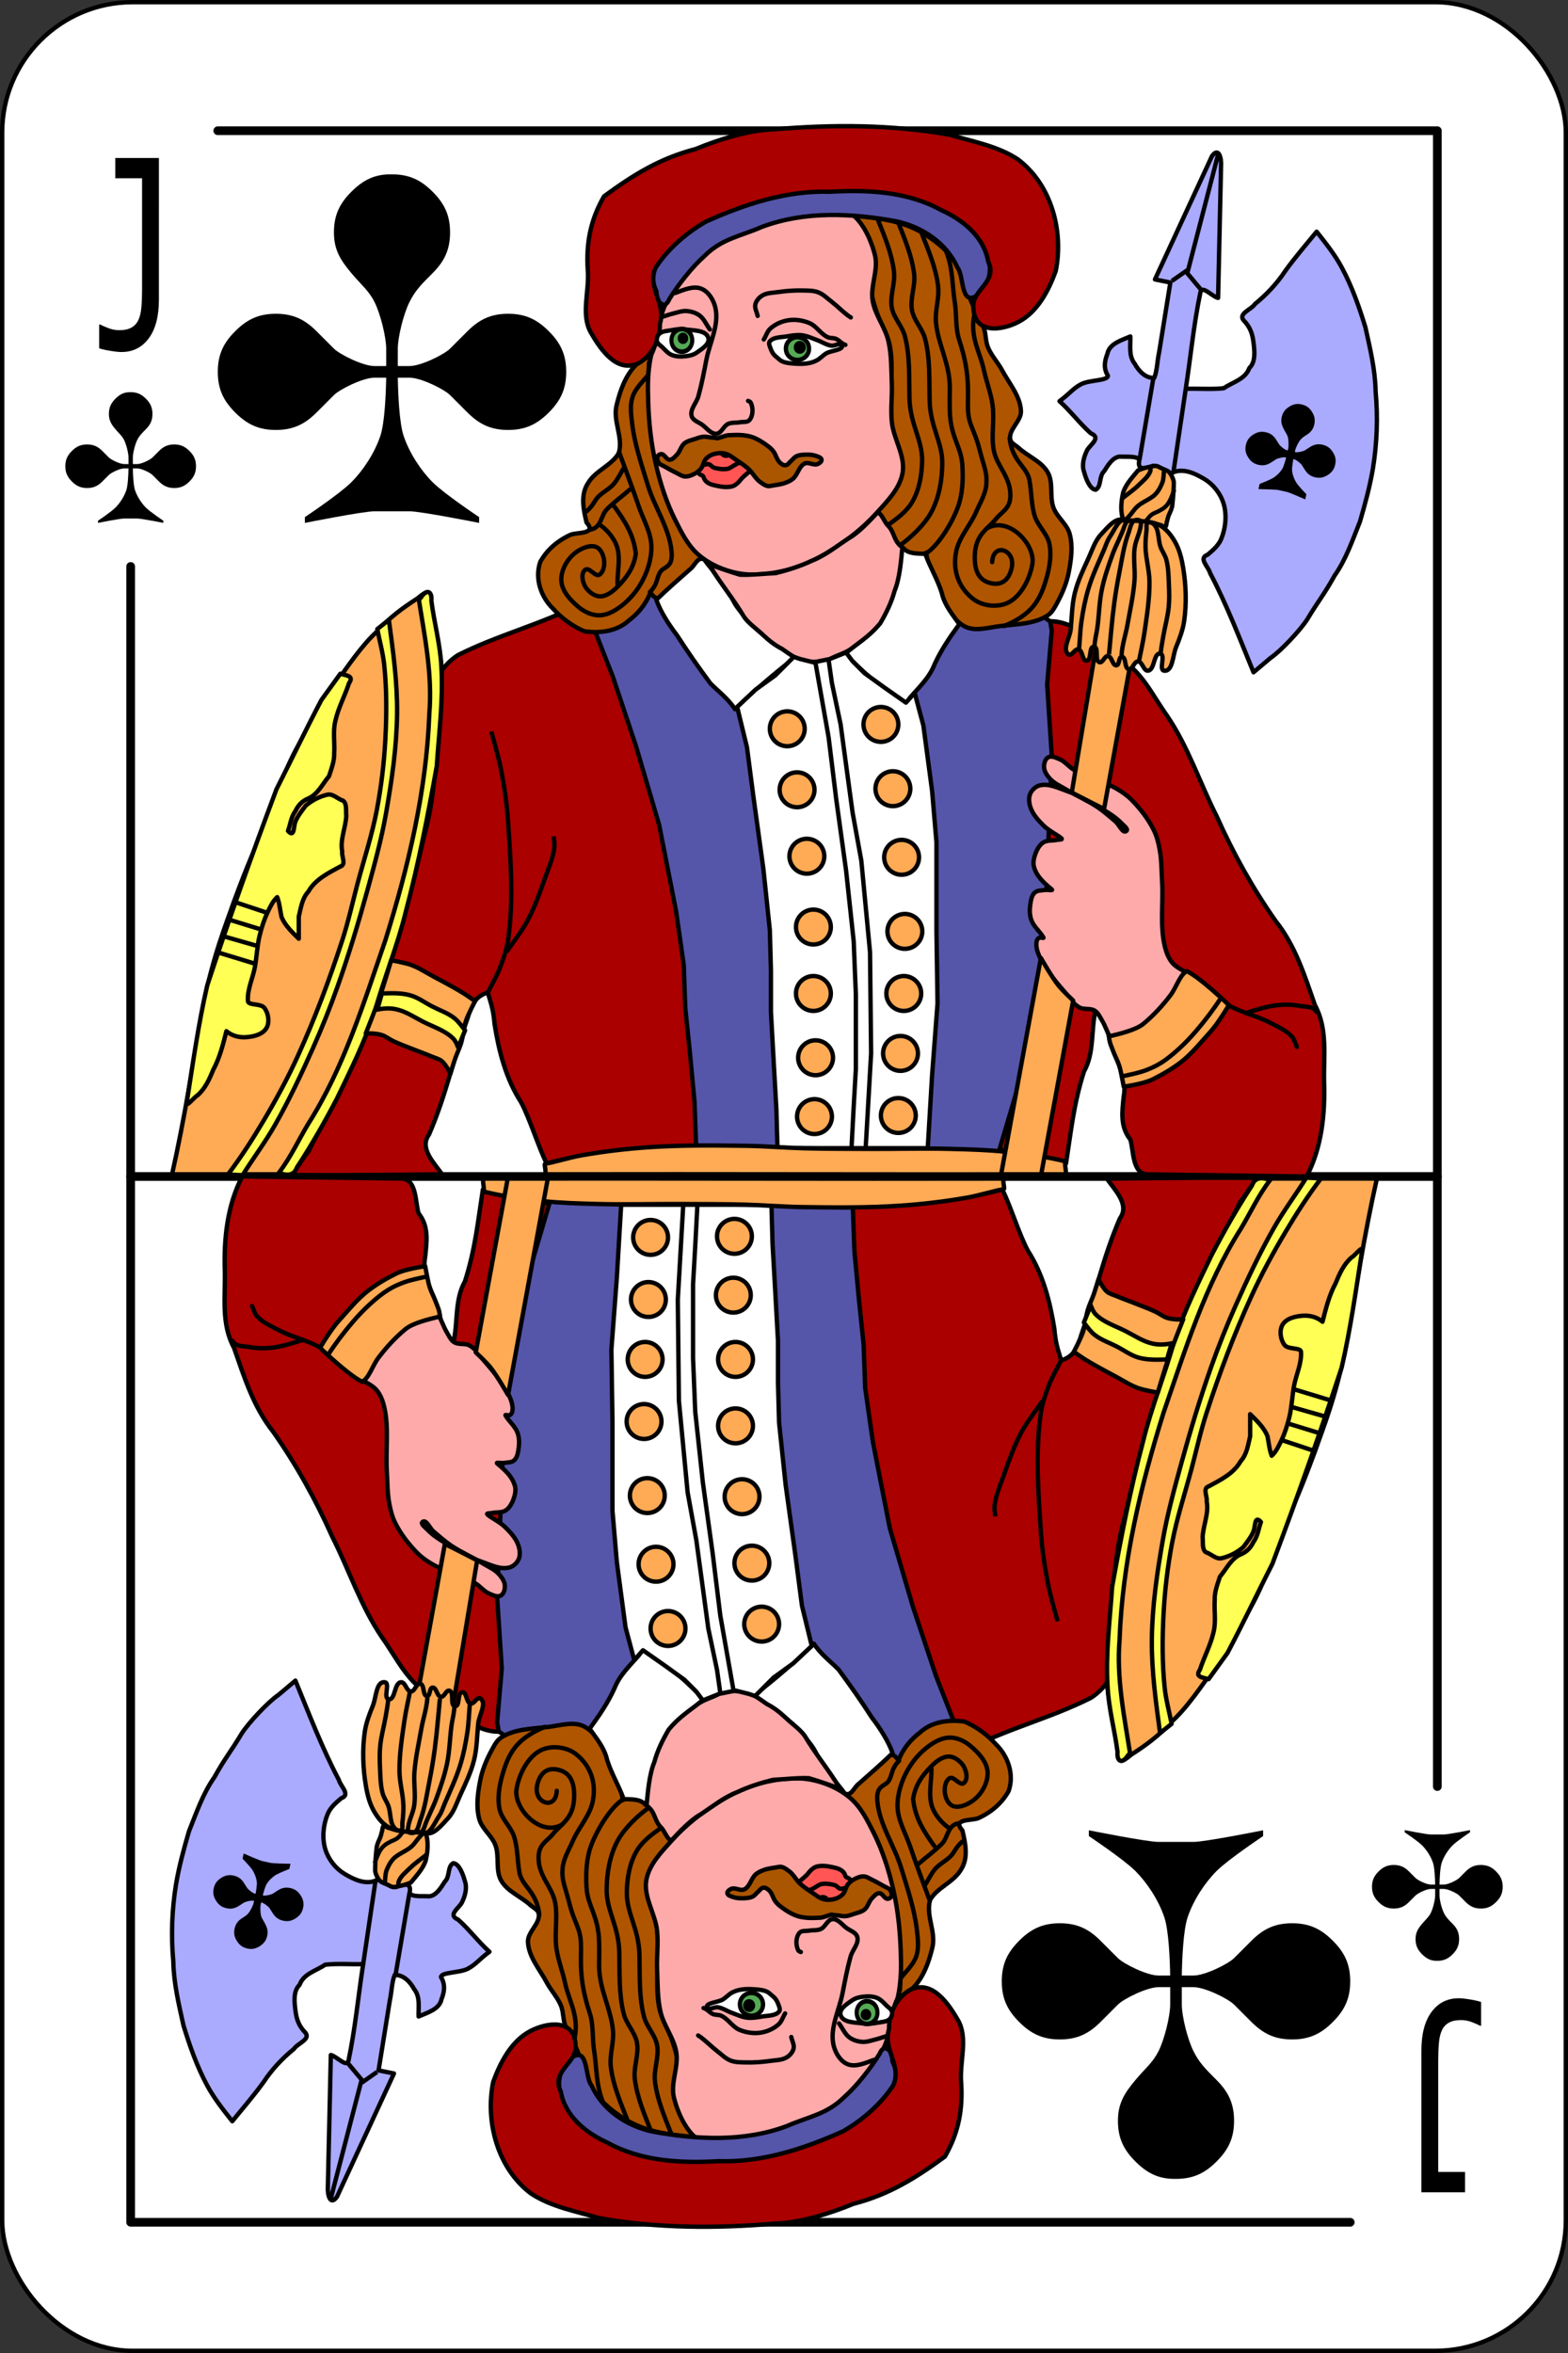 <?xml version="1.0" encoding="UTF-8" standalone="no"?>
<svg
   id="svg2"
   height="540"
   width="360"
   version="1.1"
   xmlns="http://www.w3.org/2000/svg"
   xmlns:svg="http://www.w3.org/2000/svg"
   xmlns:rdf="http://www.w3.org/1999/02/22-rdf-syntax-ns#"
   xmlns:cc="http://creativecommons.org/ns#"
   xmlns:dc="http://purl.org/dc/elements/1.1/">
  <rect width="100%" height="100%" fill="#333333" stroke="none"/>
  <defs
     id="defs18925" />
  <g
     id="g22293"
     transform="translate(-3930,-1170)">
    <rect
       id="rect1240"
       rx="29.944"
       height="539"
       width="359"
       y="1170.5"
       x="3930.5"
       style="fill:#ffffff;stroke:#000000;stroke-linecap:round;stroke-linejoin:round" />
    <g
       id="g1246"
       transform="translate(3930,1170)"
       style="fill:none;stroke:#000000;stroke-width:2;stroke-linecap:round;stroke-linejoin:round">
      <path
         id="path1248"
         d="M 50,30 H 330 V 410" />
      <path
         id="path1250"
         d="M 310,510 H 30 V 130" />
      <path
         id="path1252"
         d="M 30,270 H 330" />
    </g>
    <g
       transform="translate(3930,657.64)"
       id="g1254">
      <path
         id="path1256"
         d="m 90,552.37 c -3.999,-0.082 -6.667,1.333 -9.333,4 -2.667,2.667 -4,5.333 -4,9.333 0,4 1.518,6.372 4,9.333 2.375,2.833 4,4 5.333,6.666 1.333,2.667 2.667,8 2.667,10.666 v 4 H 86 c -2.667,0 -8,-2.667 -9.333,-4 l -4,-4 c -2.667,-2.667 -5.333,-4 -9.333,-4 -4,0 -6.667,1.333 -9.333,4 -2.667,2.667 -4,5.333 -4,9.333 0,4 1.333,6.666 4,9.333 2.667,2.667 5.333,4 9.333,4 4,0 6.667,-1.333 9.333,-4 l 4,-4 c 1.333,-1.333 6.667,-4 9.333,-4 h 2.667 c -0.066,3.776 -0.346,10.37 -1.333,13.333 -1.333,4 -4,8 -6.667,10.666 -2.667,2.667 -10.667,8 -10.667,8 v 1.333 c 0,0 13.333,-2.667 16,-2.667 h 8 c 2.667,0 16,2.667 16,2.667 v -1.333 c 0,0 -8,-5.333 -10.667,-8 -2.667,-2.667 -5.333,-6.666 -6.667,-10.666 -0.988,-2.963 -1.267,-9.557 -1.333,-13.333 H 94 c 2.667,0 8,2.667 9.333,4 l 4,4 c 2.667,2.667 5.333,4 9.333,4 4,0 6.667,-1.333 9.333,-4 2.667,-2.667 4,-5.333 4,-9.333 0,-4 -1.333,-6.666 -4,-9.333 -2.667,-2.667 -5.333,-4 -9.333,-4 -4,0 -6.667,1.333 -9.333,4 l -4,4 c -1.333,1.333 -6.667,4 -9.333,4 h -2.667 v -4 c 0,-2.667 1.333,-8 2.667,-10.666 1.333,-2.667 2.667,-4 5.333,-6.666 2.653,-2.653 4,-5.333 4,-9.333 0,-4 -1.333,-6.666 -4,-9.333 -2.667,-2.667 -5.333,-4 -9.333,-4" />
      <path
         id="path1258"
         d="m 30,602.36 c -1.5,-0.031 -2.5,0.5 -3.5,1.5 -1,1 -1.5,2 -1.5,3.5 0,1.5 0.569,2.39 1.5,3.5 0.891,1.063 1.5,1.5 2,2.5 0.5,1 1,3 1,4 v 1.5 h -1 c -1,0 -3,-1 -3.5,-1.5 l -1.5,-1.5 c -1,-1 -2,-1.5 -3.5,-1.5 -1.5,0 -2.5,0.5 -3.5,1.5 -1,1 -1.5,2 -1.5,3.5 0,1.5 0.5,2.5 1.5,3.5 1,1 2,1.5 3.5,1.5 1.5,0 2.5,-0.5 3.5,-1.5 l 1.5,-1.5 c 0.5,-0.5 2.5,-1.5 3.5,-1.5 h 1 c -0.025,1.416 -0.13,3.889 -0.5,5 -0.5,1.5 -1.5,3 -2.5,4 -1,1 -4,3 -4,3 v 0.5 c 0,0 5,-1 6,-1 h 3 c 1,0 6,1 6,1 v -0.5 c 0,0 -3,-2 -4,-3 -1,-1 -2,-2.5 -2.5,-4 -0.37,-1.111 -0.475,-3.584 -0.5,-5 h 1 c 1,0 3,1 3.5,1.5 l 1.5,1.5 c 1,1 2,1.5 3.5,1.5 1.5,0 2.5,-0.5 3.5,-1.5 1,-1 1.5,-2 1.5,-3.5 0,-1.5 -0.5,-2.5 -1.5,-3.5 -1,-1 -2,-1.5 -3.5,-1.5 -1.5,0 -2.5,0.5 -3.5,1.5 l -1.5,1.5 c -0.5,0.5 -2.5,1.5 -3.5,1.5 h -1 v -1.5 c 0,-1 0.5,-3 1,-4 0.5,-1 1,-1.5 2,-2.5 0.995,-0.995 1.5,-2 1.5,-3.5 0,-1.5 -0.5,-2.5 -1.5,-3.5 -1,-1 -2,-1.5 -3.5,-1.5" />
      <path
         id="path1260"
         d="m 330,962.36 c -1.5,0.031 -2.5,-0.5 -3.5,-1.5 -1,-1 -1.5,-2 -1.5,-3.5 0,-1.5 0.569,-2.39 1.5,-3.5 0.891,-1.063 1.5,-1.5 2,-2.5 0.5,-1 1,-3 1,-4 v -1.5 h -1 c -1,0 -3,1 -3.5,1.5 l -1.5,1.5 c -1,1 -2,1.5 -3.5,1.5 -1.5,0 -2.5,-0.5 -3.5,-1.5 -1,-1 -1.5,-2 -1.5,-3.5 0,-1.5 0.5,-2.5 1.5,-3.5 1,-1 2,-1.5 3.5,-1.5 1.5,0 2.5,0.5 3.5,1.5 l 1.5,1.5 c 0.5,0.5 2.5,1.5 3.5,1.5 h 1 c -0.025,-1.416 -0.13,-3.889 -0.5,-5 -0.5,-1.5 -1.5,-3 -2.5,-4 -1,-1 -4,-3 -4,-3 v -0.5 c 0,0 5,1 6,1 h 3 c 1,0 6,-1 6,-1 v 0.5 c 0,0 -3,2 -4,3 -1,1 -2,2.5 -2.5,4 -0.37,1.111 -0.475,3.584 -0.5,5 h 1 c 1,0 3,-1 3.5,-1.5 l 1.5,-1.5 c 1,-1 2,-1.5 3.5,-1.5 1.5,0 2.5,0.5 3.5,1.5 1,1 1.5,2 1.5,3.5 0,1.5 -0.5,2.5 -1.5,3.5 -1,1 -2,1.5 -3.5,1.5 -1.5,0 -2.5,-0.5 -3.5,-1.5 l -1.5,-1.5 c -0.5,-0.5 -2.5,-1.5 -3.5,-1.5 h -1 v 1.5 c 0,1 0.5,3 1,4 0.5,1 1,1.5 2,2.5 0.995,0.995 1.5,2 1.5,3.5 0,1.5 -0.5,2.5 -1.5,3.5 -1,1 -2,1.5 -3.5,1.5" />
      <path
         id="path1262"
         d="m 270,1012.4 c -3.999,0.081 -6.667,-1.333 -9.333,-4 -2.667,-2.667 -4,-5.333 -4,-9.333 0,-4 1.518,-6.372 4,-9.333 2.375,-2.833 4,-4 5.333,-6.666 1.333,-2.667 2.667,-8 2.667,-10.666 v -4 h -2.67 c -2.667,0 -8,2.667 -9.333,4 l -4,4 c -2.667,2.667 -5.333,4 -9.333,4 -4,0 -6.667,-1.333 -9.333,-4 -2.667,-2.667 -4,-5.333 -4,-9.333 0,-4 1.333,-6.666 4,-9.333 2.667,-2.667 5.333,-4 9.333,-4 4,0 6.667,1.333 9.333,4 l 4,4 c 1.333,1.333 6.667,4 9.333,4 h 2.667 c -0.066,-3.776 -0.346,-10.37 -1.333,-13.333 -1.333,-4 -4,-8 -6.667,-10.666 -2.667,-2.667 -10.667,-8 -10.667,-8 v -1.333 c 0,0 13.333,2.667 16,2.667 h 8 c 2.667,0 16,-2.667 16,-2.667 v 1.333 c 0,0 -8,5.333 -10.667,8 -2.667,2.667 -5.333,6.666 -6.667,10.666 -0.988,2.963 -1.267,9.557 -1.333,13.333 H 274 c 2.667,0 8,-2.667 9.333,-4 l 4,-4 c 2.667,-2.667 5.333,-4 9.333,-4 4,0 6.667,1.333 9.333,4 2.667,2.667 4,5.333 4,9.333 0,4 -1.333,6.666 -4,9.333 -2.667,2.667 -5.333,4 -9.333,4 -4,0 -6.667,-1.333 -9.333,-4 l -4,-4 c -1.333,-1.333 -6.667,-4 -9.333,-4 h -2.667 v 4 c 0,2.667 1.333,8 2.667,10.666 1.333,2.667 2.667,4 5.333,6.666 2.653,2.653 4,5.333 4,9.333 0,4 -1.333,6.666 -4,9.333 -2.667,2.667 -5.333,4 -9.333,4" />
    </g>
    <g
       transform="translate(3930,657.64)"
       id="g1264"
       style="stroke:#000000">
      <path
         id="path1266"
         d="m 133.5,650.86 c -9.14,4.75 -19.285,7.242 -28.421,11.874 -3.202,2.152 -5.161,5.164 -6.104,8.882 -14.158,36.748 -28.317,73.5 -42.475,110.24 15.5,0.333 30,0.167 45,0 -1.738,-2.526 -5.347,-5.944 -2.997,-9.132 3.989,-9.247 5.551,-17.352 8.897,-26.832 0.754,-2.662 1.6,-4.846 4.579,-5.757 0.92,2.978 1.287,4.124 1.569,7.248 0.994,6.28 2.602,12.539 6.1,17.963 2.022,3.8 3.93,10.158 5.853,14.01 8.572,-2.233 16.28,-3.062 25.946,-3.75 12.556,-0.345 26.06,-0.423 38.969,-0.75 13.03,0 26.06,1.25 39.09,1.25 6.917,1.75 9.833,1.5 15.25,3.25 1.192,-7.686 1.754,-13.679 4.117,-21.08 2.397,-4.263 1.571,-9.258 2.633,-13.92 2.767,1.812 2.769,5.402 3.756,8.261 1.266,3.666 3.529,7.01 2.744,11.308 -0.373,3.524 -0.88,6.982 1.515,9.961 0.804,2.617 0.369,8.095 4.174,7.992 12.1,0.159 24.21,0.319 36.31,0.478 3.452,-6.679 4.231,-14.209 4,-21.632 -0.147,-5.995 0.883,-12.197 -2.104,-17.695 -2.359,-6.738 -4.474,-13.596 -8.993,-19.261 -5.324,-7.571 -9.791,-15.626 -13.562,-24.07 -3.894,-7.684 -6.535,-15.94 -11.42,-23.11 -3.456,-4.831 -5.982,-10.667 -11.535,-13.456 -4.688,-3.181 -10.271,-8.905 -16.28,-8.131 -28.346,0.152 -75.43,-17.727 -106.61,-4.139 z"
         style="fill:#aa0000;stroke-linecap:round;stroke-linejoin:round" />
      <path
         id="path1268"
         d="m 136.83,657.8 3.889,9.899 5.303,15.91 5.303,18.03 3.889,19.799 1.768,12.374 0.354,9.899 1.061,10.253 1.061,11.314 0.354,9.925 18.385,0.707 h 34.29 l 16.824,0.793 7.571,-25.567 2.121,-13.435 0.707,-6.718 1.768,-45.25 -1.061,-16.263 1.061,-12.374 -0.354,-2.121 -15.556,-10.607 -25.1,-6.364 -29.345,-1.061 -24.395,7.425 -12.374,7.07 3.182,8.132 z"
         style="fill:#5555aa" />
      <g
         id="g1270"
         style="stroke-linecap:round;stroke-linejoin:round">
        <g
           id="g1272"
           style="fill:#af5500">
          <path
             id="path1274"
             d="m 146,596.11 c -2.383,2.427 -3.587,5.793 -4.388,9.04 -1.03,3.75 1.508,7.422 0.477,11.152 -1.672,2.929 -5.34,3.989 -7.08,6.932 -1.787,2.684 -1.05,6.124 -0.34,9.04 2.503,2.78 -2.317,2.174 -3.734,2.834 -3.089,1.439 -5.389,3.497 -6.893,6.199 -1.329,3.823 0.145,8.06 2.983,10.794 1.985,2.184 4.453,4 7.168,5.144 3.684,0.51 7.513,-0.041 10.156,-2.462 1.887,-1.455 3.756,-3.342 5.01,-6.5 1.316,2.625 4.01,1.194 5.145,-0.779 2.126,-2.153 4.569,-4.02 6.786,-6.05 1.597,-2.116 -2.513,-3.267 -3.259,-5.132 -4.642,-5.695 -6.286,-13.09 -7.834,-20.11 -1.272,-6.784 -1.646,-13.733 -1.19,-20.616 1.277,-3.01 -2.247,10e-5 -3.01,0.512 z" />
          <path
             id="path1276"
             d="m 196.25,561.86 c 0,1.62 3.336,5.759 3.978,8.965 0.554,2.761 -0.51,5.649 -0.186,8.446 0.179,1.547 0.69,3.042 1.169,4.523 0.862,2.663 2.516,5.074 3.06,7.819 0.91,4.589 0.084,9.357 0.259,14.03 0.226,6.03 0.263,8.671 1.414,14.319 0.542,2.658 -1.14,5.096 -2.359,7.368 -0.475,0.886 -1.802,1.353 -1.884,2.354 -0.109,1.336 1.3,2.346 1.968,3.508 0.687,1.195 1.254,2.473 2.098,3.563 0.725,0.937 1.415,2.065 2.511,2.514 1.338,0.547 3.048,0.689 4.336,-0.043 0.487,2.836 0.791,2.729 1.375,4.02 2.027,4.474 3.081,10.323 7.334,12.78 2.456,1.419 5.69,0.301 8.508,-0.018 3.65,-0.413 7.669,-0.432 10.746,-2.438 1.021,-0.666 1.593,-1.867 2.178,-2.937 1.177,-2.153 2.137,-4.475 2.61,-6.883 0.569,-2.901 0.995,-6.01 0.223,-8.865 -0.615,-2.273 -2.889,-3.804 -3.713,-6.01 -0.958,-2.565 0.035,-5.727 -1.318,-8.108 -1.443,-2.541 -4.559,-3.665 -6.713,-5.641 -0.656,-0.601 -1.699,-1.018 -1.888,-1.888 -0.493,-2.273 2.534,-4.209 2.448,-6.533 -0.128,-3.436 -2.706,-6.332 -4.327,-9.364 -0.986,-1.843 -2.504,-3.405 -3.274,-5.348 -0.536,-1.352 -0.426,-2.893 -0.889,-4.271 -0.699,-2.079 -1.938,-3.936 -2.823,-5.942 -1.358,-3.079 -1.936,-6.554 -3.814,-9.346 -1.413,-2.1 -3.378,-3.826 -5.43,-5.308 -1.941,-1.402 -4.112,-2.532 -6.38,-3.297 -3.597,-1.214 -7.439,-1.535 -11.218,-1.969 z" />
        </g>
        <path
           id="path1278"
           d="m 149.5,593.86 c -0.85,3.872 -0.783,7.162 -0.676,10.751 0.143,4.807 0.675,9.635 1.761,14.319 1.01,4.344 2.392,8.648 4.378,12.641 1.452,2.921 2.964,6.01 5.441,8.134 2.522,2.161 5.768,3.589 9.03,4.204 3.661,0.69 7.532,0.168 11.153,-0.705 3.417,-0.823 6.666,-2.378 9.672,-4.201 4.03,-2.443 7.833,-5.396 10.99,-8.894 2.437,-2.701 5.289,-5.566 5.962,-9.141 0.741,-3.934 -2.042,-7.775 -2.454,-11.757 -0.304,-2.935 0.112,-5.903 -0.007,-8.852 -0.131,-3.246 -0.051,-6.549 -0.779,-9.715 -0.744,-3.238 -3.092,-6.01 -3.622,-9.287 -0.556,-3.439 1.377,-7.06 0.534,-10.438 -0.923,-3.699 -2.986,-8.07 -5.882,-9.809 -2.566,-1.695 -6.618,-0.261 -9.855,0.305 -6.01,1.051 -11.746,3.387 -17.402,5.674 -6.342,2.564 -11.1,8.555 -14.59,14.444 -2.039,3.443 -1.81,7.829 -3.304,11.541 -0.054,0.133 -0.143,0.25 -0.202,0.381 -0.058,0.131 -0.029,0.322 -0.147,0.405 z"
           style="fill:#ffaaaa" />
        <path
           id="path1280"
           d="m 150.75,579.36 c -0.273,2.02 1.804,4.465 2.946,1.605 2.01,-3.239 5.201,-7.349 8.107,-9.903 3.906,-3.919 8.201,-4.478 13.12,-6.627 9.859,-3.703 20.694,-3.147 30.879,-1.281 5.919,1.278 11.498,4.956 14.02,10.61 1.521,1.824 0.69,8.647 4.249,6.561 2.349,-1.301 3.544,-4.786 3.12,-7.308 -0.311,-5.249 -4.419,-9.343 -8.691,-11.908 -8.533,-4.898 -18.686,-5.927 -28.329,-4.969 -8.36,0.087 -16.607,2.041 -24.282,5.307 -3.885,1.249 -7.499,3.306 -10.263,6.347 -2.193,2.406 -5.743,4.189 -5.862,7.86 -0.148,1.323 0.547,2.509 0.986,3.706 z"
           style="fill:#5555aa" />
        <path
           id="path1282"
           d="m 150.5,573.86 c -1.967,4.517 2.494,8.211 1,12.858 0.118,3.583 -1.838,7.334 -4.948,9.02 -5.02,2.286 -8.702,-3.266 -10.862,-6.992 -2.43,-4.192 -0.305,-9.603 -0.752,-14.516 -0.345,-5.756 0.449,-11.1 3.749,-16.824 6.86,-5.02 12.857,-8.722 21.04,-10.849 5.122,-2.126 12.141,-4.371 17.846,-4.505 13.492,-1.148 27.21,-1.139 40.564,1.257 5.26,1.569 10.915,2.546 15.558,5.618 7.682,5.757 10.555,16.458 8.693,25.618 -1.627,4.481 -4.185,9.43 -8.573,11.699 -3.878,2.027 -10.195,2.843 -10.337,-3.362 -0.377,-4.03 5.7,-5.803 3.407,-10.488 -0.982,-5.691 -5.769,-9.562 -10.764,-11.802 -7.782,-4.309 -16.915,-4.726 -25.597,-4.227 -9.895,-0.325 -19.553,2.85 -28.472,6.863 -4.494,2.586 -8.744,6.264 -11.558,10.627 z"
           style="fill:#aa0000" />
        <g
           id="g1284"
           style="fill:none">
          <path
             id="path1286"
             d="m 155,579.61 c 1.732,-0.627 4.117,-1.753 6,-1 1.661,0.664 2.804,2.551 3.226,4.29 0.96,3.96 -1.275,8.05 -2.055,12.05 -0.547,2.803 -1.071,5.618 -1.838,8.369 -0.428,1.533 -1.973,2.99 -1.537,4.521 0.29,1.019 1.596,1.399 2.454,2.02 1.029,0.746 1.951,2.127 3.22,2.043 1.176,-0.078 1.633,-1.794 2.711,-2.271 0.821,-0.363 1.785,-0.205 2.669,-0.364 0.744,-0.134 1.721,0.077 2.213,-0.497 0.881,-1.028 0.895,-2.85 0.273,-4.053 -0.105,-0.203 -0.383,-0.251 -0.586,-0.358" />
          <path
             id="path1288"
             d="m 173.95,584.86 c -0.177,-0.884 -0.734,-1.774 -0.53,-2.652 0.187,-0.807 0.812,-1.527 1.51,-1.974 1.09,-0.698 2.507,-0.67 3.788,-0.854 1.845,-0.265 3.717,-0.401 5.58,-0.354 1.183,0.03 2.42,-0.016 3.527,0.403 1.187,0.449 2.116,1.406 3.122,2.18 1.297,0.999 2.439,2.189 3.747,3.174 0.207,0.156 0.431,0.287 0.646,0.431" />
          <path
             id="path1290"
             d="m 175.36,590.27 c 0.518,-0.819 0.78,-1.859 1.507,-2.511 1.134,-1.016 2.644,-1.683 4.15,-1.909 1.601,-0.24 3.318,0.025 4.812,0.648 1.633,0.681 2.593,2.509 4.204,3.241 0.582,0.264 1.288,0.135 1.881,0.374 0.802,0.322 1.307,1.168 2.185,1.394" />
        </g>
        <path
           id="path1292"
           d="m 176.73,590.72 c 0.788,-1.035 2.673,-0.932 4.077,-1.184 1.076,-0.193 2.196,-0.369 3.285,-0.242 1.238,0.144 2.362,0.706 3.516,1.118 1.091,0.389 2.059,1.088 3.219,1.275 0.816,0.131 2.237,-0.816 2.486,-0.132 0.433,1.191 -2.531,1.207 -3.703,1.947 -0.735,0.464 -1.298,1.15 -2.073,1.556 -0.604,0.317 -1.276,0.54 -1.959,0.661 -1.075,0.19 -2.191,0.17 -3.282,0.084 -0.897,-0.071 -1.834,-0.135 -2.648,-0.49 -0.592,-0.258 -0.788,-0.547 -1.521,-1.146 -0.679,-0.554 -1,-1.22 -1.252,-1.934 -0.169,-0.482 -0.468,-1.09 -0.146,-1.513 z"
           style="fill:#ffffff;fill-opacity:0.982" />
        <path
           id="path1294"
           d="m 162.99,587.97 c -0.809,-1.056 -1.313,-2.428 -2.391,-3.217 -0.835,-0.611 -1.903,-0.932 -2.934,-1.01 -1.053,-0.08 -2.091,0.318 -3.118,0.569 -0.913,0.223 -1.791,0.564 -2.694,0.83"
           style="fill:none" />
        <path
           id="path1296"
           d="m 162.63,589.91 c -0.527,-1.857 -3.536,-1.695 -5.448,-1.965 -1,-0.142 -2.04,0.013 -3.038,0.197 -0.975,0.181 -2.151,0.172 -2.842,0.884 -0.402,0.414 -0.598,1.106 -0.466,1.668 0.132,0.563 0.744,0.89 1.163,1.29 0.699,0.668 1.347,1.476 2.243,1.84 1.016,0.412 2.188,0.404 3.277,0.275 0.843,-0.1 1.721,-0.315 2.417,-0.801 1.183,-0.826 3.089,-1.999 2.695,-3.387 z"
           style="fill:#ffffff;fill-opacity:0.982" />
        <g
           id="g1298"
           style="fill:#55aa55">
          <path
             id="path1300"
             d="m 187.21,81.53 a 3.094,2.917 0 1 1 -6.187,0 3.094,2.917 0 1 1 6.187,0 z"
             transform="matrix(0.771,0,0,0.879,14.594,518.8)"
             style="stroke-width:1.215" />
          <path
             id="path1302"
             d="m 187.21,81.53 a 3.094,2.917 0 1 1 -6.187,0 3.094,2.917 0 1 1 6.187,0 z"
             transform="matrix(0.857,0,0,0.879,25.302,520.69)"
             style="stroke-width:1.152" />
        </g>
        <path
           id="path1304"
           d="m 157.51,77.641 a 0.707,0.795 0 1 1 -1.414,0 0.707,0.795 0 1 1 1.414,0 z"
           transform="translate(0,512.36)" />
        <path
           id="path1306"
           d="m 185.26,79.585 a 0.884,0.972 0 1 1 -1.768,0 0.884,0.972 0 1 1 1.768,0 z"
           transform="translate(-0.75,512.49)" />
        <g
           id="g1308"
           transform="translate(1.414,-0.177)"
           style="fill:#ff5555">
          <path
             id="path1310"
             d="m 158.1,619.11 c 0.327,-1 1.467,-1.285 2.222,-1.877 0.556,-0.42 0.902,-1.192 1.689,-1.227 0.882,-0.113 1.95,0.019 2.475,0.826 0.532,0.49 1.583,0.418 1.591,-0.352 0.446,-0.371 1.586,-0.326 2.095,-0.297 1.415,0.298 2.07,0.923 3.329,1.631 0.521,0.264 1.315,0.472 1.35,1.17 -0.211,0.784 -1.362,0.555 -1.736,1.249 -0.825,0.978 -1.311,1.137 -2.203,2.066 -0.671,0.859 -1.456,1.791 -2.608,1.941 -1.369,0.218 -2.753,-0.102 -4.08,-0.425 -0.869,-0.24 -1.774,-0.735 -2.059,-1.654 -0.233,-0.792 -0.749,-0.372 -1.189,-1.053 -0.338,-0.58 -0.616,-1.197 -0.88,-1.81 l -0.009,-0.095 0.014,-0.095 z" />
          <path
             id="path1312"
             d="m 158.1,619.36 c 0.943,-0.071 1.896,-0.076 2.822,-0.287 0.766,-0.213 1.039,0.719 1.714,0.833 0.998,0.26 2.069,0.418 3.089,0.203 0.656,-0.207 1.168,-0.7 1.794,-0.977 0.633,-0.432 1.422,-0.522 2.16,-0.358 0.827,0.054 1.594,0.438 2.422,0.46 0.172,-0.011 0.338,-0.07 0.5,-0.125" />
        </g>
        <path
           id="path1314"
           d="m 167.19,612.24 c 0.813,-0.037 2.198,-0.126 3.288,-0.014 0.825,0.085 1.661,0.214 2.433,0.517 1.313,0.516 2.52,1.304 3.631,2.173 0.38,0.297 0.727,0.644 1.021,1.026 0.609,0.793 0.769,1.919 1.507,2.592 0.347,0.317 0.81,0.647 1.277,0.594 0.549,-0.062 0.887,-0.661 1.309,-1.017 0.373,-0.315 0.65,-0.758 1.08,-0.99 0.455,-0.246 0.989,-0.34 1.505,-0.383 1.044,-0.087 2.145,-0.094 3.131,0.258 0.479,0.171 1.198,0.361 1.255,0.867 0.051,0.448 -0.494,0.827 -0.91,1 -0.913,0.381 -2.068,-0.543 -2.965,-0.125 -1.34,0.624 -1.571,2.567 -2.708,3.512 -0.551,0.458 -1.236,0.743 -1.912,0.98 -1.069,0.374 -2.202,0.43 -3.329,0.676 -0.808,0.176 -1.62,-0.465 -2.295,-0.944 -1.076,-0.763 -1.656,-2.067 -2.631,-2.956 -0.828,-0.755 -1.769,-1.38 -2.705,-1.995 -0.847,-0.556 -1.645,-1.281 -2.628,-1.529 -0.865,-0.218 -1.818,-0.165 -2.674,0.087 -0.65,0.191 -1.279,0.551 -1.745,1.044 -0.597,0.633 -0.657,1.641 -1.208,2.314 -0.384,0.469 -0.878,0.862 -1.415,1.143 -0.679,0.356 -1.441,0.688 -2.207,0.647 -0.717,-0.038 -1.341,-0.52 -1.992,-0.823 -0.468,-0.218 -0.921,-0.469 -1.375,-0.714 -0.41,-0.222 -0.819,-0.445 -1.219,-0.685 -0.506,-0.305 -1.169,-0.463 -1.492,-0.958 -0.266,-0.409 -0.428,-1 -0.225,-1.446 0.138,-0.301 0.512,-0.532 0.843,-0.526 0.771,0.014 1.144,1.304 1.915,1.297 0.692,-0.007 1.215,-0.699 1.696,-1.196 0.708,-0.732 0.895,-1.903 1.679,-2.554 0.667,-0.553 1.577,-0.725 2.398,-1 0.662,-0.225 1.331,-0.482 2.028,-0.534 0.536,-0.04 1.069,0.11 1.603,0.173 0.521,0.061 0.81,0.022 1.56,0.2 0.646,-0.142 1.77,-0.634 2.474,-0.709 z"
           style="fill:#aa5500" />
        <g
           id="g1316"
           style="fill:#ffffff">
          <path
             id="path1318"
             d="m 150.69,650.01 c 0.948,2.723 2.943,5.807 4.727,8.115 2.423,3.775 5.02,7.473 7.679,11.07 1.939,1.926 4.166,3.595 5.654,5.923 4.304,-4.134 8.827,-8.02 13.54,-11.677 1.628,-0.988 -1.746,-1.436 -2.483,-2.169 -2.226,-1.335 -4.352,-2.955 -6.286,-4.683 -2.045,-2.387 -4.56,-4.452 -5.655,-7.488 -1.23,-2.947 -4.382,-5.729 -6.177,-8.336 -1.547,-0.801 -2.161,1.476 -3.241,2.215 -2.61,2.315 -5.256,4.594 -7.759,7.03 z" />
          <path
             id="path1320"
             d="m 194,662.36 c 3.647,3.745 7.543,7.303 11.918,10.168 1.051,1.61 2.054,1.743 2.997,-0.026 2.061,-2.405 4.447,-4.587 5.616,-7.601 1.51,-3.337 3.566,-6.343 5.719,-9.291 -1.59,-2.261 -3.417,-4.401 -4.02,-7.17 -1.025,-3.232 -2.638,-5.794 -3.801,-8.976 -1.683,-0.121 -3.78,0.144 -5.03,-1.322 -0.944,-0.354 -0.369,2.589 -0.724,3.512 -0.144,2.897 -1.254,5.653 -2.038,8.413 -2.252,3.859 -2.51,5.883 -6.276,8.503 -0.784,0.634 -3.497,3.266 -4.355,3.791 z" />
        </g>
        <path
           id="path1322"
           d="m 162.75,641.86 c 2.502,4.171 5.627,7.922 8.102,12.11 1.216,1.658 3.01,2.801 4.471,4.238 1.281,1.199 2.654,2.264 4.219,3.063 1.779,1.217 3.576,2.696 5.802,2.885 1.693,0.06 3.483,0.518 5.03,-0.425 1.64,-1.024 3.874,-1.448 5.332,-2.702 2.471,-1.858 4.452,-3.256 6.394,-5.633 1.371,-2.343 2.583,-4.792 3.285,-7.427 1.2,-2.887 1.485,-6.921 1.797,-9.989 -2.067,-1.442 -1.701,-3.285 -3.223,-4.916 -1.037,-0.961 -1.477,-2.925 -2.521,-3.078 -1.615,1.777 -4.41,4.73 -6.569,5.899 -2.788,1.826 -5.401,3.981 -8.539,5.19 -2.63,1.24 -5.421,2.119 -8.234,2.817 -2.721,0.105 -5.471,0.48 -8.183,0.369 -2.415,-0.708 -4.788,-1.551 -7.157,-2.398 z"
           style="fill:#ffaaaa" />
        <path
           id="path1324"
           d="m 169.25,674.61 2.25,9.25 1.5,11.5 2.25,16.25 1.5,14.25 0.25,9.25 v 9.5 l 0.75,13.5 0.5,8.75 0.25,9 H 213 l 1,-16.75 1.25,-16.5 -0.25,-16.5 v -20.5 l -1,-11.75 -2,-15 -2,-7.5 -2,2.25 -5,-3.5 -4.5,-3.25 -2.75,-2.75 -1.5,-2 -3.75,1.5 -3.75,0.75 -3,-0.75 -1.5,-0.5 -4.25,4.25 -4.5,3.25 z"
           style="fill:#ffffff" />
        <g
           id="g1326"
           style="fill:none">
          <path
             id="path1328"
             d="m 187.25,664.61 3,17 1.75,14.25 2.25,16.25 1.75,16.25 0.5,12.25 v 17 l -0.5,8.75 -0.5,9.5" />
          <path
             id="path1330"
             d="m 198.75,775.86 1.25,-21.75 -0.25,-23.25 -2,-21 -2,-11 -1.5,-11 -1.25,-9.25 -2,-9.5 -0.75,-5.25" />
        </g>
        <g
           id="g1332"
           style="fill:#ffaa55">
          <path
             id="path1334"
             d="m 183.5,167 a 4,4 0 1 1 -8,0 4,4 0 1 1 8,0 z"
             transform="translate(1.25,512.61)" />
          <path
             id="path1336"
             d="m 183.5,167 a 4,4 0 1 1 -8,0 4,4 0 1 1 8,0 z"
             transform="translate(3.5,526.61)" />
          <path
             id="path1338"
             d="m 183.5,167 a 4,4 0 1 1 -8,0 4,4 0 1 1 8,0 z"
             transform="translate(5.75,541.86)" />
          <path
             id="path1340"
             d="m 183.5,167 a 4,4 0 1 1 -8,0 4,4 0 1 1 8,0 z"
             transform="translate(7.25,558.11)" />
          <path
             id="path1342"
             d="m 183.5,167 a 4,4 0 1 1 -8,0 4,4 0 1 1 8,0 z"
             transform="translate(28.25,559.11)" />
          <path
             id="path1344"
             d="m 183.5,167 a 4,4 0 1 1 -8,0 4,4 0 1 1 8,0 z"
             transform="translate(27.5,542.11)" />
          <path
             id="path1346"
             d="m 183.5,167 a 4,4 0 1 1 -8,0 4,4 0 1 1 8,0 z"
             transform="translate(25.5,526.36)" />
          <path
             id="path1348"
             d="m 183.5,167 a 4,4 0 1 1 -8,0 4,4 0 1 1 8,0 z"
             transform="translate(22.75,511.61)" />
          <path
             id="path1350"
             d="m 183.5,167 a 4,4 0 1 1 -8,0 4,4 0 1 1 8,0 z"
             transform="translate(7.25,573.36)" />
          <path
             id="path1352"
             d="m 183.5,167 a 4,4 0 1 1 -8,0 4,4 0 1 1 8,0 z"
             transform="translate(7.75,588.11)" />
          <path
             id="path1354"
             d="m 183.5,167 a 4,4 0 1 1 -8,0 4,4 0 1 1 8,0 z"
             transform="translate(7.5,601.61)" />
          <path
             id="path1356"
             d="m 183.5,167 a 4,4 0 1 1 -8,0 4,4 0 1 1 8,0 z"
             transform="translate(26.75,601.36)" />
          <path
             id="path1358"
             d="m 183.5,167 a 4,4 0 1 1 -8,0 4,4 0 1 1 8,0 z"
             transform="translate(27.25,587.11)" />
          <path
             id="path1360"
             d="m 183.5,167 a 4,4 0 1 1 -8,0 4,4 0 1 1 8,0 z"
             transform="translate(28,573.36)" />
        </g>
        <path
           id="path1362"
           d="m 265.17,576.48 c 4.36,-9.428 8.721,-18.856 13.08,-28.28 1.635,-2.289 2.209,0.669 2.096,2.191 -0.227,10.112 -0.454,20.224 -0.682,30.336 -1.256,-0.226 -3.725,-3.046 -4.055,-1.29 -1.544,7.312 -2.231,14.769 -3.369,22.15 2.898,-0.094 5.895,0.188 8.731,-0.14 2.073,-1.422 4.943,-2.032 5.868,-4.627 1.466,-1.369 1.208,-3.883 0.958,-5.839 -0.236,-1.844 -0.637,-3.413 -2.259,-5.099 -1.35,-1.56 1.809,-2.486 2.582,-3.747 2.699,-2.19 5.05,-4.698 6.972,-7.598 2.245,-3.126 4.771,-6.03 7.201,-9.01 2.082,2.63 4.168,5.254 5.751,8.19 2.343,4.346 4.01,9.07 5.446,13.775 1.075,4.861 2.247,9.708 2.34,14.712 0.537,5.908 0.329,11.856 -0.625,17.711 -0.696,4.104 -1.807,8.169 -2.974,12.161 -1.713,4.254 -3.18,8.629 -5.838,12.414 -2.521,4.542 -3.623,5.611 -6.298,10.07 -1.544,2.39 -5.994,7.184 -8.391,8.797 -1.302,1.097 -2.605,2.193 -3.907,3.29 -3.146,-7.674 -6.106,-15.43 -9.976,-22.781 -0.345,-1.444 -2.813,-3.405 -0.548,-4.213 1.268,-1.067 2.525,-2.165 3.127,-3.65 1.02,-2.513 1.312,-5.529 0.51,-8.12 -0.694,-2.241 -2.324,-4.333 -4.331,-5.546 -2.212,-1.336 -5.084,-2.741 -7.629,-1.381 -1.917,-0.104 -2.33,-1.742 -4.192,-1.706 -2.61,0.978 -3.615,0.744 -3.165,-1.375 -0.655,-0.956 -3.115,-0.606 -4.483,-0.726 -1.638,0.109 -2.768,2.02 -3.601,3.348 -1.239,1.126 -0.579,3.535 -1.956,4.255 -1.352,-0.11 -2.259,-2.606 -2.635,-4.02 -0.634,-1.655 -0.056,-3.593 0.69,-5.086 0.799,-1.332 3.27,-2.833 0.84,-3.839 -2.579,-2.271 -4.627,-5.084 -7.198,-7.382 2.363,-1.738 3.094,-2.91 4.95,-3.889 1.906,-1.01 6.163,-0.753 6.165,-1.944 -1.01,-1.63 -0.806,-3.317 -0.119,-5.03 0.461,-2.379 3.309,-3.121 5.267,-3.991 0.07,2.152 -0.43,4.437 1.011,6.265 0.926,1.661 2.417,3.33 4.476,3.253 0.657,-1.546 0.695,-3.955 1.115,-5.831 0.863,-5.354 1.727,-10.707 2.59,-16.06 -1.179,-0.236 -2.357,-0.471 -3.536,-0.707 z"
           style="fill:#aaaaff" />
      </g>
      <g
         id="g1364"
         style="fill:none">
        <path
           id="path1366"
           d="m 264.81,599.11 -3.182,18.738" />
        <path
           id="path1368"
           d="m 272.24,601.58 -2.828,19.09" />
        <path
           id="path1370"
           d="m 279.66,547.84 -7.07,27.22 3.536,4.243" />
        <path
           id="path1372"
           d="m 272.59,574.36 -3.536,2.475" />
      </g>
      <path
         id="path1374"
         d="m 298.73,605.66 c -0.972,-0.235 -1.699,-0.032 -2.494,0.475 -0.794,0.508 -1.263,1.087 -1.478,2.064 -0.215,0.977 0.029,1.637 0.476,2.494 0.428,0.819 0.762,1.191 0.944,1.914 0.182,0.723 0.222,2.096 0.078,2.748 -0.143,0.651 -0.129,0.585 -0.215,0.977 l -0.651,-0.143 c -0.651,-0.143 -1.81,-1.081 -2.064,-1.478 l -0.762,-1.191 c -0.508,-0.794 -1.087,-1.263 -2.064,-1.478 -0.977,-0.215 -1.699,-0.032 -2.494,0.475 -0.794,0.508 -1.263,1.087 -1.478,2.064 -0.215,0.977 -0.032,1.699 0.476,2.494 0.508,0.794 1.087,1.263 2.064,1.478 0.977,0.215 1.699,0.032 2.494,-0.475 l 1.191,-0.762 c 0.397,-0.254 1.843,-0.619 2.494,-0.475 l 0.651,0.143 c -0.219,0.918 -0.641,2.513 -1.041,3.184 -0.54,0.905 -1.406,1.738 -2.2,2.246 -0.794,0.508 -3.034,1.381 -3.034,1.381 l -0.072,0.326 c 0,0 3.399,0.065 4.05,0.208 l 1.953,0.43 c 0.651,0.143 3.763,1.51 3.763,1.51 l 0.072,-0.326 c 0,0 -1.667,-1.732 -2.175,-2.526 -0.508,-0.794 -0.944,-1.914 -1.055,-2.962 -0.082,-0.776 0.204,-2.402 0.39,-3.327 l 0.651,0.143 c 0.651,0.143 1.81,1.081 2.064,1.478 l 0.762,1.191 c 0.508,0.794 1.087,1.263 2.064,1.478 0.977,0.215 1.699,0.032 2.494,-0.475 0.794,-0.508 1.263,-1.087 1.478,-2.064 0.215,-0.977 0.032,-1.699 -0.476,-2.494 -0.508,-0.794 -1.087,-1.263 -2.064,-1.478 -0.977,-0.215 -1.699,-0.032 -2.494,0.475 l -1.191,0.762 c -0.397,0.254 -1.843,0.619 -2.494,0.475 l -0.651,-0.143 c 0.1,-0.453 0.072,-0.326 0.215,-0.977 0.143,-0.651 0.755,-1.882 1.224,-2.461 0.469,-0.579 0.866,-0.833 1.66,-1.341 0.79,-0.505 1.263,-1.087 1.478,-2.064 0.215,-0.977 0.032,-1.699 -0.476,-2.494 -0.508,-0.794 -1.087,-1.263 -2.064,-1.478 z" />
      <g
         id="g1376"
         style="stroke-linecap:round;stroke-linejoin:round">
        <path
           id="path1378"
           d="m 39.5,781.86 c 2.841,-12.672 4.86,-25.499 7.06,-38.29 2.325,-11.822 5.409,-19.243 7.118,-24.21 3.568,-9.581 3.976,-10.169 8.03,-19.551 2.61,-6.44 3.772,-11.45 7.407,-17.422 2.296,-4.357 4.533,-9.105 7.717,-12.899 2.783,-3.877 6.284,-9.158 9.879,-12.336 2.633,-3.02 5.838,-5.346 9.188,-7.5 1.675,-1.411 3.193,-2.449 3,0.563 0.796,5.352 2.073,10.672 2.565,16.04 -0.219,7.449 -0.425,14.899 -1.488,22.287 -0.492,5.225 -1.102,10.43 -2.559,15.488 -2.355,10.393 -5.061,20.714 -8.29,30.868 -2.617,7.403 -4.768,14.991 -8.336,22.02 -2.998,6.72 -6.732,13.09 -9.97,19.689 -1.416,1.672 -2.502,3.99 -4.123,5.259 h -27.2 z"
           style="fill:#ffaa55" />
        <g
           id="g1380"
           style="fill:#fffe55">
          <path
             id="path1382"
             d="m 96.17,650.02 c 1.373,8.608 3.132,17.246 2.406,26.02 -0.65,17.779 -4.823,35.24 -10.113,52.15 -4.977,14.394 -9.485,29.16 -17.711,42.12 -2.258,3.75 -4.064,7.764 -6.756,11.237 1.777,0.564 3.425,0.801 4.178,-1.269 3.356,-5.11 6.396,-10.462 9.228,-15.883 3.13,-6.489 6.347,-12.989 8.634,-19.826 2.13,-7.724 5.224,-15.14 7.12,-22.93 2.934,-11.02 5.106,-22.243 7.123,-33.461 0.501,-7.607 1.523,-15.198 1.054,-22.833 -0.25,-5.067 -1.633,-10.02 -2.29,-15.06 0.209,-2.353 -1.119,-2.773 -2.375,-0.832 -0.166,0.189 -0.331,0.379 -0.497,0.568 z" />
          <path
             id="path1384"
             d="m 52.33,781.89 c 2.995,-3.923 5.649,-8.07 8.164,-12.299 2.875,-4.834 5.568,-9.792 7.897,-14.912 3.923,-8.623 7.258,-17.522 10.193,-26.53 1.386,-4.254 2.342,-8.636 3.491,-12.96 1.499,-5.639 3.347,-11.201 4.439,-16.933 1.023,-5.371 1.676,-10.824 1.963,-16.284 0.296,-5.635 0.324,-11.313 -0.253,-16.926 -0.289,-2.808 -1.066,-5.543 -1.599,-8.315 l 2.652,-2.121 c 0.962,7.135 1.969,14.298 1.889,21.488 -0.085,7.636 -1.194,15.25 -2.512,22.772 -1.056,6.02 -2.685,11.937 -4.31,17.832 -2.04,7.401 -4.259,14.76 -6.821,21.997 -1.689,4.771 -3.568,9.478 -5.628,14.1 -2.684,6.02 -5.503,12.01 -8.758,17.741 -2.257,3.978 -5.115,7.779 -7.448,11.525 z" />
        </g>
        <path
           id="path1386"
           d="m 78.14,666.99 c 1.278,0.388 3.218,0.427 2,2.132 -0.955,2.914 -2.448,5.619 -3.136,8.63 -0.611,2.403 -0.12,4.973 -0.279,7.444 0.077,1.822 -0.649,3.604 -1.189,5.3 -1.542,1.824 -2.566,4.222 -4.893,5.175 -1.333,0.55 -2.216,1.558 -2.833,2.837 -0.989,1.322 -1.136,3.03 -1.691,4.545 1.491,1.658 1.268,-0.952 1.666,-2.02 0.503,-1.372 1.537,-2.597 2.398,-3.766 1.451,-1.23 3.094,-2.082 4.946,-2.525 1.258,-0.336 2.398,0.994 3.606,1.356 0.966,0.639 0.635,2.383 0.766,3.487 -0.134,2.778 -1.465,5.394 -0.93,8.207 -0.197,1.128 1.01,3 -0.478,3.445 -2.73,1.485 -5.742,2.953 -7.317,5.765 -1.442,1.561 -1.687,3.733 -2.182,5.706 v 5.089 c -1.504,-1.493 -3.173,-3.046 -3.966,-5.02 -0.325,-1.51 -0.427,-3.077 -0.984,-4.528 -1.04,0.968 -1.595,2.211 -2.184,3.433 -0.82,1.702 -1.395,3.524 -1.845,5.358 -0.575,2.345 -0.661,4.785 -1.08,7.164 -0.47,2.67 -1.812,5.202 -1.608,7.972 0.219,0.969 2.958,0.416 3.774,1.495 0.935,1.238 1.253,3.291 0.469,4.63 -0.883,1.509 -3.063,2 -4.809,2.095 -1.53,0.08 -3.127,-0.331 -4.383,-1.388 -0.763,3.03 -1.516,6.06 -2.999,8.825 -0.904,2.182 -1.856,4.379 -3.688,5.953 -0.702,0.337 -2.641,2.921 -2.407,1.556 1.408,-8.974 2.652,-17.995 4.701,-26.845 4.965,-15.12 10.3,-30.13 15.898,-45.03 3.457,-6.811 6.756,-13.719 10.312,-20.47 1.448,-2.01 2.897,-4.01 4.345,-6.02 z"
           style="fill:#ffff55" />
        <g
           id="g1388"
           style="fill:none">
          <path
             id="path1390"
             d="m 54.27,719.49 6.894,2.298" />
          <path
             id="path1392"
             d="m 52.5,723.38 6.894,2.121" />
          <path
             id="path1394"
             d="m 51.44,727.27 7.425,2.121" />
          <path
             id="path1396"
             d="m 50.2,730.98 8.132,2.475" />
        </g>
        <path
           id="path1398"
           d="m 89.8,732.75 c 0,0 3.12,0.518 4.596,1.061 1.806,0.663 3.426,1.752 5.127,2.652 1.421,0.753 2.842,1.507 4.243,2.298 1.012,0.571 2.026,1.142 3.01,1.768 0.785,0.502 2.298,1.591 2.298,1.591 0,0 -1.588,2.995 -2.121,4.596 -0.534,1.601 -0.582,3.332 -1.061,4.95 -0.376,1.27 -0.979,2.462 -1.414,3.712 -0.386,1.109 -1.061,3.359 -1.061,3.359 0,0 -1.07,-2.091 -1.945,-2.828 -0.645,-0.544 -1.522,-0.73 -2.298,-1.061 -1.339,-0.57 -2.714,-1.051 -4.066,-1.591 -1.595,-0.637 -3.217,-1.215 -4.773,-1.945 -0.907,-0.425 -1.703,-1.092 -2.652,-1.414 -0.679,-0.231 -1.407,-0.294 -2.121,-0.354 -0.529,-0.044 -1.591,0 -1.591,0 0,0 2.209,-5.507 3.182,-8.308 0.972,-2.799 2.652,-8.485 2.652,-8.485 z"
           style="fill:#ffaa55" />
        <path
           id="path1400"
           d="m 105.18,752.73 c -0.29,-0.703 -0.573,-1.464 -1.112,-2.01 -1.86,-1.87 -4.55,-2.676 -6.901,-3.871 -2.058,-1.046 -4.04,-2.419 -6.297,-2.884 -1.388,-0.286 -2.86,-0.208 -4.252,0.1 l 1.061,-3.712 c 2.144,-0.061 4.352,-0.163 6.423,0.397 1.843,0.499 3.417,1.703 5.114,2.577 1.699,0.875 3.571,1.49 5.073,2.671 0.945,0.743 1.648,1.755 2.388,2.703 0.034,0.044 0.094,0.137 0.094,0.137 z"
           style="fill:#ffff55" />
      </g>
      <g
         id="g1402"
         style="fill:none">
        <path
           id="path1404"
           d="m 112.08,740 c 0.99,-1.923 2.052,-3.814 2.82,-5.832 0.773,-2.032 1.483,-4.121 1.782,-6.275 1.238,-8.93 0.569,-18.05 -0.033,-27.05 -0.254,-3.796 -0.787,-7.578 -1.507,-11.313 -0.604,-3.135 -1.484,-6.208 -2.355,-9.285" />
        <path
           id="path1406"
           d="m 116.32,730.81 c 1.61,-2.446 3.501,-4.726 4.875,-7.314 1.621,-3.054 2.765,-6.344 3.923,-9.601 0.826,-2.325 1.872,-4.63 2.153,-7.081 0.096,-0.837 -0.112,-1.68 -0.168,-2.52" />
      </g>
      <g
         id="g1408"
         style="stroke-linecap:round;stroke-linejoin:round">
        <path
           id="path1410"
           d="m 254.91,750.43 c 2.042,-0.284 4.167,-0.651 5.951,-1.686 3.948,-2.291 6.811,-6.119 9.779,-9.588 0.858,-1 1.534,-2.148 2.302,-3.222 -1.24,-0.888 -2.793,-1.439 -3.78,-2.61 -0.876,-1.04 -1.394,-2.38 -1.715,-3.702 -1.175,-4.837 -0.344,-9.95 -0.638,-14.919 -0.145,-2.455 -0.105,-4.938 -0.555,-7.355 -0.286,-1.535 -0.655,-3.088 -1.353,-4.485 -1.286,-2.573 -3.089,-4.908 -5.112,-6.953 -0.957,-0.967 -2.09,-1.761 -3.262,-2.451 -3.155,-1.858 -6.871,-2.627 -10.03,-4.477 -1.135,-0.665 -1.956,-1.838 -3.165,-2.356 -0.835,-0.358 -1.892,-0.9 -2.687,-0.46 -0.719,0.398 -0.972,1.459 -0.935,2.28 0.044,0.99 0.705,1.902 1.367,2.64 0.979,1.092 2.413,1.67 3.663,2.437 2.395,1.469 5.01,2.568 7.343,4.141 1.416,0.957 2.688,2.112 4,3.204 0.859,0.713 1.689,2.909 2.539,2.185 0.493,-0.42 -0.571,-1.185 -1.016,-1.655 -1.775,-1.878 -4.142,-3.107 -6.368,-4.42 -1.928,-1.137 -3.905,-2.243 -6.02,-2.975 -2.115,-0.731 -4.41,-1.964 -6.571,-1.38 -0.92,0.249 -1.746,1.042 -2.121,1.918 -0.414,0.967 -0.252,2.159 0.086,3.155 0.548,1.616 1.791,2.942 3,4.146 1.204,1.2 3.675,2.412 4.142,2.974 0.227,0.273 -0.68,0.205 -1.025,0.286 -1.056,0.246 -2.285,0.014 -3.197,0.602 -0.875,0.564 -1.43,1.582 -1.795,2.557 -0.364,0.973 -0.616,2.102 -0.326,3.1 0.609,2.094 2.111,3.482 4.066,5.127 0.394,0.331 -1.031,0.035 -1.539,0.118 -0.797,0.13 -1.751,0.048 -2.35,0.589 -0.769,0.694 -0.921,1.894 -1.061,2.92 -0.153,1.123 -0.116,2.322 0.264,3.39 0.538,1.508 1.901,2.535 2.741,3.943 0.348,0.583 -1.367,-0.77 -1.576,1.291 -0.131,1.297 0.442,2.603 1,3.78 1.323,2.773 3.466,5.086 5.435,7.444 1.059,1.268 1.976,2.784 3.419,3.591 1.058,0.592 2.539,0.1 3.556,0.759 0.807,0.524 1.205,1.509 1.701,2.333 0.723,1.202 1.107,2.57 1.842,3.783 z"
           style="fill:#ffaaaa" />
        <g
           id="g1412"
           style="fill:#ffaa55">
          <path
             id="path1414"
             d="m 246.07,694.24 c 0,0 2.943,1.518 4.419,2.268 0.996,0.506 2.993,1.505 2.993,1.505 l 6.377,-35.09 -7.955,-3.712 z" />
          <path
             id="path1416"
             d="m 261.28,620.32 c -1.267,1.559 -2.718,3.066 -3.393,4.998 -0.433,1.895 -0.657,3.898 -0.183,5.808 0.49,0.876 1.588,1.033 2.485,1.189 1.701,0.179 3.45,-0.224 5.118,0.28 0.73,0.164 1.607,0.238 2.072,0.889 0.493,-0.281 0.391,-1.152 0.611,-1.675 0.37,-1.746 0.727,-1.583 1.14,-3.32 0.169,-1.416 0.381,-4.04 0.364,-5.451 -0.036,-0.68 -0.745,-2.339 -1.534,-2.647 -0.685,-0.354 -1.432,-0.576 -2.096,-0.974 -0.754,-0.327 -1.607,0.099 -2.388,0.184 -0.752,0.171 -1.493,0.403 -2.196,0.72 z" />
        </g>
      </g>
      <g
         id="g1418"
         style="fill:none">
        <path
           id="path1420"
           d="m 257.74,626.68 c 1.218,-1 2.549,-1.878 3.674,-2.984 0.994,-0.978 2.213,-1.893 2.69,-3.203 0.101,-0.277 0,-0.589 0,-0.884" />
        <path
           id="path1422"
           d="m 258.62,631.46 c 1.451,-1.411 1.613,-2.109 2.615,-2.965 1.02,-0.872 2.075,-1.231 3.396,-2.161 1.077,-0.759 1.765,-2.024 2.248,-3.25 0.341,-0.865 0.269,-2.312 0.404,-2.761" />
        <path
           id="path1424"
           d="m 262.67,632.36 c 1.109,-1.041 1.132,-1.737 2.535,-2.323 0.942,-0.393 1.965,-0.919 2.664,-1.708 0.886,-1 1.511,-2.999 1.739,-3.613"
           style="stroke-width:0.956" />
      </g>
      <path
         id="path1426"
         d="m 258.09,631.81 c -1.787,-1.01 -3.866,1.682 -5.277,3.173 -1.427,1.507 -2.046,3.618 -2.913,5.504 -1.188,2.584 -2.437,5.18 -3.124,7.94 -0.678,2.723 -0.68,5.571 -0.95,8.363 -0.186,1.924 -2.082,4.722 -0.464,5.779 0.704,0.46 1.402,-1.38 2.222,-1.194 1.052,0.239 0.836,2.696 1.911,2.611 1.196,-0.094 0.448,-3.276 1.645,-3.2 1.257,0.079 0.089,3.183 1.293,3.551 0.767,0.234 1.147,-1.494 1.945,-1.414 0.954,0.096 0.989,2.205 1.945,2.121 0.765,-0.067 0.469,-1.965 1.237,-1.945 1.081,0.029 0.527,2.633 1.591,2.828 0.905,0.166 1.201,-1.791 2.121,-1.768 1.042,0.026 1.261,2.224 2.298,2.121 1.595,-0.157 1.258,-4.212 2.828,-3.889 1.302,0.268 -0.435,3.725 0.884,3.889 1.978,0.245 1.961,-3.484 2.71,-5.331 0.799,-1.973 1.588,-3.993 1.886,-6.101 0.568,-4.02 0.428,-8.176 -0.232,-12.184 -0.343,-2.082 -0.856,-4.208 -1.916,-6.03 -0.839,-1.444 -1.931,-2.882 -3.397,-3.682 -1.933,-1.055 -4.314,-0.949 -6.509,-1.14 -0.576,-0.05 -1.325,0.409 -1.734,0 z"
         style="fill:#ffaa55;stroke-linecap:round;stroke-linejoin:round" />
      <g
         id="g1428"
         style="fill:none">
        <path
           id="path1430"
           d="m 247.75,661.24 c 0.202,-2.143 0.243,-4.307 0.566,-6.436 0.382,-2.516 0.869,-5.03 1.616,-7.462 0.926,-3.02 2.288,-5.885 3.532,-8.787 0.441,-1.029 0.756,-2.136 1.393,-3.057 0.978,-1.412 2.138,-4.493 3.636,-3.652 0.33,0.185 -0.152,0.743 -0.27,1.102 -0.766,2.32 -2,4.461 -2.834,6.759 -0.931,2.577 -1.836,5.181 -2.398,7.863 -0.603,2.878 -0.644,5.846 -1.032,8.761 -0.206,1.544 -0.593,2.608 -0.687,4.621" />
        <path
           id="path1432"
           d="m 254.62,662.49 c 0.379,-3.897 0.682,-7.804 1.201,-11.685 0.301,-2.249 0.669,-4.491 1.11,-6.717 0.629,-3.179 1.065,-6.433 2.189,-9.473 0.375,-1.014 0.498,-2.47 1.5,-2.875 0.438,-0.177 1.346,-0.024 1.345,0.448 -0.005,2.18 -1.225,3.96 -1.476,6.01 -0.306,2.492 0.18,5.03 -0.024,7.532 -0.273,3.354 -1.013,6.655 -1.601,9.969 -0.418,2.356 -1.216,4.53 -1.37,7.05" />
        <path
           id="path1434"
           d="m 261.5,664.11 c 0.406,-2.179 0.932,-4.339 1.25,-6.534 0.561,-3.872 1.188,-7.768 1.159,-11.681 -0.02,-2.669 -0.838,-5.287 -0.909,-7.955 -0.035,-1.318 0.095,-2.637 0.239,-3.947 0.06,-0.548 -0.187,-1.312 0.261,-1.633 0.363,-0.259 0.984,-0.066 1.319,0.228 1.405,1.235 0.992,3.614 1.659,5.362 0.368,0.965 1.018,1.821 1.29,2.818 0.517,1.896 0.516,3.901 0.607,5.865 0.078,1.679 0.113,3.369 -0.05,5.04 -0.219,2.254 -0.861,4.446 -1.242,6.678 -0.213,1.25 -0.45,2.493 -0.584,3.758" />
      </g>
      <g
         id="g1436"
         style="fill:#ffaa55">
        <path
           id="path1438"
           d="m 125.5,779.36 c -0.836,-0.042 -0.167,0.75 -0.25,2.5 39.833,-0.083 79.67,0.083 119.5,0 -0.083,-1.833 -0.167,-1.167 -0.25,-3 -4.425,-1.089 -8.938,-1.678 -13.454,-2.159 -4.2,-0.447 -8.43,-0.559 -12.652,-0.671 -6.41,-0.171 -12.825,0.027 -19.237,-0.005 -4.834,-0.024 -9.67,-0.016 -14.503,-0.142 -4.435,-0.116 -8.862,-0.501 -13.299,-0.563 -7.449,-0.105 -14.913,-0.181 -22.346,0.318 -5.191,0.348 -10.373,0.966 -15.497,1.866 -2.7,0.474 -6.756,1.71 -8.01,1.858 z" />
        <path
           id="path1440"
           d="m 246.39,741.98 c 0,0 -2.404,-2.236 -3.419,-3.518 -1.535,-1.939 -3.993,-6.255 -3.993,-6.255 l -9.127,49.653 h 9.205 z"
           style="stroke-linecap:round;stroke-linejoin:round" />
      </g>
      <g
         id="g1442"
         style="stroke-linecap:round;stroke-linejoin:round">
        <g
           id="g1444"
           style="fill:none">
          <path
             id="path1446"
             d="m 273,735.86 c 3.33,2.16 5.598,5.128 8.834,7.06 3.065,1.83 6.7,2.52 9.853,4.192 1.743,0.924 3.671,1.727 4.973,3.208 0.558,0.635 0.712,1.541 1.09,2.289" />
          <path
             id="path1448"
             d="m 286,744.86 c 2.429,-0.764 4.892,-1.575 7.429,-1.838 1.617,-0.168 3.278,-0.133 4.875,0.174 1.372,0.264 3.19,0.015 3.946,1.414" />
        </g>
        <path
           id="path1450"
           d="m 258,761.74 c 0,0 4.452,-0.591 6.633,-1.667 2.237,-1.103 4.537,-2.448 6.514,-3.968 2.396,-1.843 4.714,-4.699 6.743,-6.939 1.095,-1.209 1.987,-2.589 2.896,-3.943 0.48,-0.715 1.347,-2.204 1.347,-2.204 0,0 -6.416,-6.207 -9.633,-7.778 -1.578,0.734 -2.412,3.721 -3.75,5.486 -1.817,2.398 -3.858,4.622 -6.172,6.545 -0.978,0.813 -2.368,1.342 -3.573,1.748 -1.603,0.54 -3.228,0.902 -4.403,1.193 0.142,1.555 0.527,2.164 0.909,3.207 0.64,1.745 1.24,2.521 1.684,4.327 0.259,1.052 0.805,3.994 0.805,3.994 z"
           style="fill:#ffaa55" />
        <g
           id="g1452"
           style="fill:none">
          <path
             id="path1454"
             d="m 257.75,759.36 c 1.743,-0.389 3.508,-0.728 5.187,-1.336 1.213,-0.439 2.398,-0.983 3.497,-1.659 1.458,-0.896 2.783,-2 4.058,-3.146 1.486,-1.331 2.869,-2.781 4.165,-4.297 2.02,-2.357 3.904,-4.828 5.593,-7.436" />
          <path
             id="path1456"
             d="m 201.53,562.69 c 1.531,3.865 3.209,7.814 3.715,11.957 0.338,2.77 -1,5.615 -0.486,8.357 0.446,2.361 2.413,4.222 3.01,6.549 1.176,4.566 0.931,9.392 1.035,14.11 0.135,6.124 2.995,9.576 2.904,14.506 -0.059,3.195 -0.635,6.554 -2.229,9.323 -1.298,2.255 -3.526,3.891 -5.654,5.382" />
          <path
             id="path1458"
             d="m 206.16,563.27 c 1.531,3.865 3.209,7.814 3.715,11.957 0.338,2.77 -1,5.615 -0.486,8.357 0.446,2.361 2.413,4.222 3.01,6.549 1.176,4.566 0.931,9.392 1.035,14.11 0.135,6.124 2.96,9.575 2.904,14.506 -0.043,3.782 -0.71,7.73 -2.479,11.07 -1.631,3.082 -5.03,6.141 -7.154,7.632" />
          <path
             id="path1460"
             d="m 211.66,566.02 c 1.531,3.865 3.209,7.814 3.715,11.957 0.338,2.77 -0.733,5.578 -0.486,8.357 0.381,4.285 2.46,8.283 3.01,12.549 0.331,2.554 0.065,3.01 0.169,7.725 0.135,6.124 2.637,8.232 2.886,12.501 0.191,3.269 0.077,6.701 -1.08,9.765 -1.521,4.03 -4.791,9.09 -7.419,10.577" />
          <path
             id="path1462"
             d="m 223.66,584.77 c -0.969,5.115 1.337,8.332 2.215,12.457 0.58,2.723 1.641,5.348 2.01,8.107 0.46,3.403 -0.342,6.919 0.262,10.299 0.689,3.85 4.234,6.413 3.785,11.11 -0.233,2.437 -2.038,3.187 -3.223,4.655 -2.01,2.496 -4.757,3.523 -4.908,8.49 -0.135,4.434 1.662,6.03 4.184,6.397 1.867,0.269 3.638,-0.6 4.307,-3.671 0.899,-4.124 -4.298,-5.861 -4.5,-1.25" />
          <path
             id="path1464"
             d="m 231.8,612.91 c 0.564,5.294 3.904,6.494 4.546,9.596 0.529,2.942 0.406,5.997 1.331,8.597 0.836,2.194 2.88,3.925 3.293,6.241 0.56,3.142 -0.244,6.468 -1.268,9.491 -0.651,1.922 -1.625,3.816 -3.03,5.283 -1.685,1.762 -4,3.03 -6.176,3.916" />
          <path
             id="path1466"
             d="m 148.67,598.58 c -1.269,1.55 -2.827,3 -3.448,4.897 -0.611,1.865 -0.338,3.937 -0.115,5.887 0.558,4.877 2.177,9.581 3.604,14.277 1.578,5.192 5.01,9.967 5.474,15.332 0.34,3.944 -1.841,3.213 -2.715,4.844 -0.784,1.464 -0.488,2.62 -2.269,4.436" />
          <path
             id="path1468"
             d="m 142.13,616.08 c 1.342,3.69 3.079,8.229 4.485,12.391 1.046,3.096 2.893,6.085 2.94,9.353 0.042,2.907 -0.939,5.865 -2.377,8.392 -1.377,2.419 -3.383,4.59 -5.747,6.06 -1.237,0.769 -2.719,1.37 -4.174,1.294 -1.604,-0.084 -3.196,-0.869 -4.427,-1.9 -1.839,-1.541 -3.821,-3.62 -3.953,-6.02 -0.134,-2.431 1.366,-5.05 3.315,-6.508 1.402,-1.05 3.788,-2.052 5.165,-0.968 1.586,1.249 1.919,4.824 0.314,6.05 -0.927,0.707 -2.404,-1.821 -3.319,-1.099 -1.149,0.907 -0.543,3.286 0.373,4.376 0.75,0.892 1.877,1.724 3.043,1.722 1.606,-0.002 3.061,-1.24 4.186,-2.386 1.961,-1.998 3.59,-4.29 4.02,-7.374 -0.442,-4.317 -2.477,-7.472 -4.906,-10.834" />
          <path
             id="path1470"
             d="m 135.41,633.93 c 2.742,-0.377 2.483,-3.225 3.908,-4.67 1.686,-1.71 3.673,-3.119 5.461,-4.699" />
          <path
             id="path1472"
             d="m 134.7,629.69 c 1.634,-1.453 1.679,-2.345 2.69,-3.366 1.051,-1.061 2.476,-1.719 3.472,-2.832 1.025,-1.147 2.01,-3.36 2.5,-3.878" />
          <path
             id="path1474"
             d="m 138.06,633.05 c 1.355,1 2.895,2.773 3.536,4.596 0.977,2.78 0.091,6.07 0.177,8.839" />
          <path
             id="path1476"
             d="m 217.26,570.1 c 1.531,3.865 1.35,7.798 1.965,11.707 0.451,2.865 0.073,5.748 1.014,8.607 2.696,8.188 1.832,12.341 2.01,16.05 0.175,3.591 1.459,4.419 2.624,8.987 1.04,4.078 1.809,5.329 1.588,8.06 -0.183,2.264 -1.47,4.303 -2.375,6.386 -1.363,3.136 -3.944,5.772 -4.587,9.174 -0.886,4.687 0.94,8.434 3.936,10.75 2.121,1.639 5.588,2.033 7.996,0.855 3.193,-1.561 5.187,-5.969 5.614,-9.06 0.597,-4.321 -5.479,-10.904 -10.485,-7.997" />
        </g>
      </g>
    </g>
    <g
       id="g1478"
       transform="rotate(180,2142.81,1111.17)"
       style="stroke:#000000">
      <path
         id="path1480"
         d="m 133.5,650.86 c -9.14,4.75 -19.285,7.242 -28.421,11.874 -3.202,2.152 -5.161,5.164 -6.104,8.882 -14.158,36.748 -28.317,73.5 -42.475,110.24 15.5,0.333 30,0.167 45,0 -1.738,-2.526 -5.347,-5.944 -2.997,-9.132 3.989,-9.247 5.551,-17.352 8.897,-26.832 0.754,-2.662 1.6,-4.846 4.579,-5.757 0.92,2.978 1.287,4.124 1.569,7.248 0.994,6.28 2.602,12.539 6.1,17.963 2.022,3.8 3.93,10.158 5.853,14.01 8.572,-2.233 16.28,-3.062 25.946,-3.75 12.556,-0.345 26.06,-0.423 38.969,-0.75 13.03,0 26.06,1.25 39.09,1.25 6.917,1.75 9.833,1.5 15.25,3.25 1.192,-7.686 1.754,-13.679 4.117,-21.08 2.397,-4.263 1.571,-9.258 2.633,-13.92 2.767,1.812 2.769,5.402 3.756,8.261 1.266,3.666 3.529,7.01 2.744,11.308 -0.373,3.524 -0.88,6.982 1.515,9.961 0.804,2.617 0.369,8.095 4.174,7.992 12.1,0.159 24.21,0.319 36.31,0.478 3.452,-6.679 4.231,-14.209 4,-21.632 -0.147,-5.995 0.883,-12.197 -2.104,-17.695 -2.359,-6.738 -4.474,-13.596 -8.993,-19.261 -5.324,-7.571 -9.791,-15.626 -13.562,-24.07 -3.894,-7.684 -6.535,-15.94 -11.42,-23.11 -3.456,-4.831 -5.982,-10.667 -11.535,-13.456 -4.688,-3.181 -10.271,-8.905 -16.28,-8.131 -28.346,0.152 -75.43,-17.727 -106.61,-4.139 z"
         style="fill:#aa0000;stroke-linecap:round;stroke-linejoin:round" />
      <path
         id="path1482"
         d="m 136.83,657.8 3.889,9.899 5.303,15.91 5.303,18.03 3.889,19.799 1.768,12.374 0.354,9.899 1.061,10.253 1.061,11.314 0.354,9.925 18.385,0.707 h 34.29 l 16.824,0.793 7.571,-25.567 2.121,-13.435 0.707,-6.718 1.768,-45.25 -1.061,-16.263 1.061,-12.374 -0.354,-2.121 -15.556,-10.607 -25.1,-6.364 -29.345,-1.061 -24.395,7.425 -12.374,7.07 3.182,8.132 z"
         style="fill:#5555aa" />
      <g
         id="g1484"
         style="stroke-linecap:round;stroke-linejoin:round">
        <g
           id="g1486"
           style="fill:#af5500">
          <path
             id="path1488"
             d="m 146,596.11 c -2.383,2.427 -3.587,5.793 -4.388,9.04 -1.03,3.75 1.508,7.422 0.477,11.152 -1.672,2.929 -5.34,3.989 -7.08,6.932 -1.787,2.684 -1.05,6.124 -0.34,9.04 2.503,2.78 -2.317,2.174 -3.734,2.834 -3.089,1.439 -5.389,3.497 -6.893,6.199 -1.329,3.823 0.145,8.06 2.983,10.794 1.985,2.184 4.453,4 7.168,5.144 3.684,0.51 7.513,-0.041 10.156,-2.462 1.887,-1.455 3.756,-3.342 5.01,-6.5 1.316,2.625 4.01,1.194 5.145,-0.779 2.126,-2.153 4.569,-4.02 6.786,-6.05 1.597,-2.116 -2.513,-3.267 -3.259,-5.132 -4.642,-5.695 -6.286,-13.09 -7.834,-20.11 -1.272,-6.784 -1.646,-13.733 -1.19,-20.616 1.277,-3.01 -2.247,10e-5 -3.01,0.512 z" />
          <path
             id="path1490"
             d="m 196.25,561.86 c 0,1.62 3.336,5.759 3.978,8.965 0.554,2.761 -0.51,5.649 -0.186,8.446 0.179,1.547 0.69,3.042 1.169,4.523 0.862,2.663 2.516,5.074 3.06,7.819 0.91,4.589 0.084,9.357 0.259,14.03 0.226,6.03 0.263,8.671 1.414,14.319 0.542,2.658 -1.14,5.096 -2.359,7.368 -0.475,0.886 -1.802,1.353 -1.884,2.354 -0.109,1.336 1.3,2.346 1.968,3.508 0.687,1.195 1.254,2.473 2.098,3.563 0.725,0.937 1.415,2.065 2.511,2.514 1.338,0.547 3.048,0.689 4.336,-0.043 0.487,2.836 0.791,2.729 1.375,4.02 2.027,4.474 3.081,10.323 7.334,12.78 2.456,1.419 5.69,0.301 8.508,-0.018 3.65,-0.413 7.669,-0.432 10.746,-2.438 1.021,-0.666 1.593,-1.867 2.178,-2.937 1.177,-2.153 2.137,-4.475 2.61,-6.883 0.569,-2.901 0.995,-6.01 0.223,-8.865 -0.615,-2.273 -2.889,-3.804 -3.713,-6.01 -0.958,-2.565 0.035,-5.727 -1.318,-8.108 -1.443,-2.541 -4.559,-3.665 -6.713,-5.641 -0.656,-0.601 -1.699,-1.018 -1.888,-1.888 -0.493,-2.273 2.534,-4.209 2.448,-6.533 -0.128,-3.436 -2.706,-6.332 -4.327,-9.364 -0.986,-1.843 -2.504,-3.405 -3.274,-5.348 -0.536,-1.352 -0.426,-2.893 -0.889,-4.271 -0.699,-2.079 -1.938,-3.936 -2.823,-5.942 -1.358,-3.079 -1.936,-6.554 -3.814,-9.346 -1.413,-2.1 -3.378,-3.826 -5.43,-5.308 -1.941,-1.402 -4.112,-2.532 -6.38,-3.297 -3.597,-1.214 -7.439,-1.535 -11.218,-1.969 z" />
        </g>
        <path
           id="path1492"
           d="m 149.5,593.86 c -0.85,3.872 -0.783,7.162 -0.676,10.751 0.143,4.807 0.675,9.635 1.761,14.319 1.01,4.344 2.392,8.648 4.378,12.641 1.452,2.921 2.964,6.01 5.441,8.134 2.522,2.161 5.768,3.589 9.03,4.204 3.661,0.69 7.532,0.168 11.153,-0.705 3.417,-0.823 6.666,-2.378 9.672,-4.201 4.03,-2.443 7.833,-5.396 10.99,-8.894 2.437,-2.701 5.289,-5.566 5.962,-9.141 0.741,-3.934 -2.042,-7.775 -2.454,-11.757 -0.304,-2.935 0.112,-5.903 -0.007,-8.852 -0.131,-3.246 -0.051,-6.549 -0.779,-9.715 -0.744,-3.238 -3.092,-6.01 -3.622,-9.287 -0.556,-3.439 1.377,-7.06 0.534,-10.438 -0.923,-3.699 -2.986,-8.07 -5.882,-9.809 -2.566,-1.695 -6.618,-0.261 -9.855,0.305 -6.01,1.051 -11.746,3.387 -17.402,5.674 -6.342,2.564 -11.1,8.555 -14.59,14.444 -2.039,3.443 -1.81,7.829 -3.304,11.541 -0.054,0.133 -0.143,0.25 -0.202,0.381 -0.058,0.131 -0.029,0.322 -0.147,0.405 z"
           style="fill:#ffaaaa" />
        <path
           id="path1494"
           d="m 150.75,579.36 c -0.273,2.02 1.804,4.465 2.946,1.605 2.01,-3.239 5.201,-7.349 8.107,-9.903 3.906,-3.919 8.201,-4.478 13.12,-6.627 9.859,-3.703 20.694,-3.147 30.879,-1.281 5.919,1.278 11.498,4.956 14.02,10.61 1.521,1.824 0.69,8.647 4.249,6.561 2.349,-1.301 3.544,-4.786 3.12,-7.308 -0.311,-5.249 -4.419,-9.343 -8.691,-11.908 -8.533,-4.898 -18.686,-5.927 -28.329,-4.969 -8.36,0.087 -16.607,2.041 -24.282,5.307 -3.885,1.249 -7.499,3.306 -10.263,6.347 -2.193,2.406 -5.743,4.189 -5.862,7.86 -0.148,1.323 0.547,2.509 0.986,3.706 z"
           style="fill:#5555aa" />
        <path
           id="path1496"
           d="m 150.5,573.86 c -1.967,4.517 2.494,8.211 1,12.858 0.118,3.583 -1.838,7.334 -4.948,9.02 -5.02,2.286 -8.702,-3.266 -10.862,-6.992 -2.43,-4.192 -0.305,-9.603 -0.752,-14.516 -0.345,-5.756 0.449,-11.1 3.749,-16.824 6.86,-5.02 12.857,-8.722 21.04,-10.849 5.122,-2.126 12.141,-4.371 17.846,-4.505 13.492,-1.148 27.21,-1.139 40.564,1.257 5.26,1.569 10.915,2.546 15.558,5.618 7.682,5.757 10.555,16.458 8.693,25.618 -1.627,4.481 -4.185,9.43 -8.573,11.699 -3.878,2.027 -10.195,2.843 -10.337,-3.362 -0.377,-4.03 5.7,-5.803 3.407,-10.488 -0.982,-5.691 -5.769,-9.562 -10.764,-11.802 -7.782,-4.309 -16.915,-4.726 -25.597,-4.227 -9.895,-0.325 -19.553,2.85 -28.472,6.863 -4.494,2.586 -8.744,6.264 -11.558,10.627 z"
           style="fill:#aa0000" />
        <g
           id="g1498"
           style="fill:none">
          <path
             id="path1500"
             d="m 155,579.61 c 1.732,-0.627 4.117,-1.753 6,-1 1.661,0.664 2.804,2.551 3.226,4.29 0.96,3.96 -1.275,8.05 -2.055,12.05 -0.547,2.803 -1.071,5.618 -1.838,8.369 -0.428,1.533 -1.973,2.99 -1.537,4.521 0.29,1.019 1.596,1.399 2.454,2.02 1.029,0.746 1.951,2.127 3.22,2.043 1.176,-0.078 1.633,-1.794 2.711,-2.271 0.821,-0.363 1.785,-0.205 2.669,-0.364 0.744,-0.134 1.721,0.077 2.213,-0.497 0.881,-1.028 0.895,-2.85 0.273,-4.053 -0.105,-0.203 -0.383,-0.251 -0.586,-0.358" />
          <path
             id="path1502"
             d="m 173.95,584.86 c -0.177,-0.884 -0.734,-1.774 -0.53,-2.652 0.187,-0.807 0.812,-1.527 1.51,-1.974 1.09,-0.698 2.507,-0.67 3.788,-0.854 1.845,-0.265 3.717,-0.401 5.58,-0.354 1.183,0.03 2.42,-0.016 3.527,0.403 1.187,0.449 2.116,1.406 3.122,2.18 1.297,0.999 2.439,2.189 3.747,3.174 0.207,0.156 0.431,0.287 0.646,0.431" />
          <path
             id="path1504"
             d="m 175.36,590.27 c 0.518,-0.819 0.78,-1.859 1.507,-2.511 1.134,-1.016 2.644,-1.683 4.15,-1.909 1.601,-0.24 3.318,0.025 4.812,0.648 1.633,0.681 2.593,2.509 4.204,3.241 0.582,0.264 1.288,0.135 1.881,0.374 0.802,0.322 1.307,1.168 2.185,1.394" />
        </g>
        <path
           id="path1506"
           d="m 176.73,590.72 c 0.788,-1.035 2.673,-0.932 4.077,-1.184 1.076,-0.193 2.196,-0.369 3.285,-0.242 1.238,0.144 2.362,0.706 3.516,1.118 1.091,0.389 2.059,1.088 3.219,1.275 0.816,0.131 2.237,-0.816 2.486,-0.132 0.433,1.191 -2.531,1.207 -3.703,1.947 -0.735,0.464 -1.298,1.15 -2.073,1.556 -0.604,0.317 -1.276,0.54 -1.959,0.661 -1.075,0.19 -2.191,0.17 -3.282,0.084 -0.897,-0.071 -1.834,-0.135 -2.648,-0.49 -0.592,-0.258 -0.788,-0.547 -1.521,-1.146 -0.679,-0.554 -1,-1.22 -1.252,-1.934 -0.169,-0.482 -0.468,-1.09 -0.146,-1.513 z"
           style="fill:#ffffff;fill-opacity:0.982" />
        <path
           id="path1508"
           d="m 162.99,587.97 c -0.809,-1.056 -1.313,-2.428 -2.391,-3.217 -0.835,-0.611 -1.903,-0.932 -2.934,-1.01 -1.053,-0.08 -2.091,0.318 -3.118,0.569 -0.913,0.223 -1.791,0.564 -2.694,0.83"
           style="fill:none" />
        <path
           id="path1510"
           d="m 162.63,589.91 c -0.527,-1.857 -3.536,-1.695 -5.448,-1.965 -1,-0.142 -2.04,0.013 -3.038,0.197 -0.975,0.181 -2.151,0.172 -2.842,0.884 -0.402,0.414 -0.598,1.106 -0.466,1.668 0.132,0.563 0.744,0.89 1.163,1.29 0.699,0.668 1.347,1.476 2.243,1.84 1.016,0.412 2.188,0.404 3.277,0.275 0.843,-0.1 1.721,-0.315 2.417,-0.801 1.183,-0.826 3.089,-1.999 2.695,-3.387 z"
           style="fill:#ffffff;fill-opacity:0.982" />
        <g
           id="g1512"
           style="fill:#55aa55">
          <path
             id="path1514"
             d="m 187.21,81.53 a 3.094,2.917 0 1 1 -6.187,0 3.094,2.917 0 1 1 6.187,0 z"
             transform="matrix(0.771,0,0,0.879,14.594,518.8)"
             style="stroke-width:1.215" />
          <path
             id="path1516"
             d="m 187.21,81.53 a 3.094,2.917 0 1 1 -6.187,0 3.094,2.917 0 1 1 6.187,0 z"
             transform="matrix(0.857,0,0,0.879,25.302,520.69)"
             style="stroke-width:1.152" />
        </g>
        <path
           id="path1518"
           d="m 157.51,77.641 a 0.707,0.795 0 1 1 -1.414,0 0.707,0.795 0 1 1 1.414,0 z"
           transform="translate(0,512.36)" />
        <path
           id="path1520"
           d="m 185.26,79.585 a 0.884,0.972 0 1 1 -1.768,0 0.884,0.972 0 1 1 1.768,0 z"
           transform="translate(-0.75,512.49)" />
        <g
           id="g1522"
           transform="translate(1.414,-0.177)"
           style="fill:#ff5555">
          <path
             id="path1524"
             d="m 158.1,619.11 c 0.327,-1 1.467,-1.285 2.222,-1.877 0.556,-0.42 0.902,-1.192 1.689,-1.227 0.882,-0.113 1.95,0.019 2.475,0.826 0.532,0.49 1.583,0.418 1.591,-0.352 0.446,-0.371 1.586,-0.326 2.095,-0.297 1.415,0.298 2.07,0.923 3.329,1.631 0.521,0.264 1.315,0.472 1.35,1.17 -0.211,0.784 -1.362,0.555 -1.736,1.249 -0.825,0.978 -1.311,1.137 -2.203,2.066 -0.671,0.859 -1.456,1.791 -2.608,1.941 -1.369,0.218 -2.753,-0.102 -4.08,-0.425 -0.869,-0.24 -1.774,-0.735 -2.059,-1.654 -0.233,-0.792 -0.749,-0.372 -1.189,-1.053 -0.338,-0.58 -0.616,-1.197 -0.88,-1.81 l -0.009,-0.095 0.014,-0.095 z" />
          <path
             id="path1526"
             d="m 158.1,619.36 c 0.943,-0.071 1.896,-0.076 2.822,-0.287 0.766,-0.213 1.039,0.719 1.714,0.833 0.998,0.26 2.069,0.418 3.089,0.203 0.656,-0.207 1.168,-0.7 1.794,-0.977 0.633,-0.432 1.422,-0.522 2.16,-0.358 0.827,0.054 1.594,0.438 2.422,0.46 0.172,-0.011 0.338,-0.07 0.5,-0.125" />
        </g>
        <path
           id="path1528"
           d="m 167.19,612.24 c 0.813,-0.037 2.198,-0.126 3.288,-0.014 0.825,0.085 1.661,0.214 2.433,0.517 1.313,0.516 2.52,1.304 3.631,2.173 0.38,0.297 0.727,0.644 1.021,1.026 0.609,0.793 0.769,1.919 1.507,2.592 0.347,0.317 0.81,0.647 1.277,0.594 0.549,-0.062 0.887,-0.661 1.309,-1.017 0.373,-0.315 0.65,-0.758 1.08,-0.99 0.455,-0.246 0.989,-0.34 1.505,-0.383 1.044,-0.087 2.145,-0.094 3.131,0.258 0.479,0.171 1.198,0.361 1.255,0.867 0.051,0.448 -0.494,0.827 -0.91,1 -0.913,0.381 -2.068,-0.543 -2.965,-0.125 -1.34,0.624 -1.571,2.567 -2.708,3.512 -0.551,0.458 -1.236,0.743 -1.912,0.98 -1.069,0.374 -2.202,0.43 -3.329,0.676 -0.808,0.176 -1.62,-0.465 -2.295,-0.944 -1.076,-0.763 -1.656,-2.067 -2.631,-2.956 -0.828,-0.755 -1.769,-1.38 -2.705,-1.995 -0.847,-0.556 -1.645,-1.281 -2.628,-1.529 -0.865,-0.218 -1.818,-0.165 -2.674,0.087 -0.65,0.191 -1.279,0.551 -1.745,1.044 -0.597,0.633 -0.657,1.641 -1.208,2.314 -0.384,0.469 -0.878,0.862 -1.415,1.143 -0.679,0.356 -1.441,0.688 -2.207,0.647 -0.717,-0.038 -1.341,-0.52 -1.992,-0.823 -0.468,-0.218 -0.921,-0.469 -1.375,-0.714 -0.41,-0.222 -0.819,-0.445 -1.219,-0.685 -0.506,-0.305 -1.169,-0.463 -1.492,-0.958 -0.266,-0.409 -0.428,-1 -0.225,-1.446 0.138,-0.301 0.512,-0.532 0.843,-0.526 0.771,0.014 1.144,1.304 1.915,1.297 0.692,-0.007 1.215,-0.699 1.696,-1.196 0.708,-0.732 0.895,-1.903 1.679,-2.554 0.667,-0.553 1.577,-0.725 2.398,-1 0.662,-0.225 1.331,-0.482 2.028,-0.534 0.536,-0.04 1.069,0.11 1.603,0.173 0.521,0.061 0.81,0.022 1.56,0.2 0.646,-0.142 1.77,-0.634 2.474,-0.709 z"
           style="fill:#aa5500" />
        <g
           id="g1530"
           style="fill:#ffffff">
          <path
             id="path1532"
             d="m 150.69,650.01 c 0.948,2.723 2.943,5.807 4.727,8.115 2.423,3.775 5.02,7.473 7.679,11.07 1.939,1.926 4.166,3.595 5.654,5.923 4.304,-4.134 8.827,-8.02 13.54,-11.677 1.628,-0.988 -1.746,-1.436 -2.483,-2.169 -2.226,-1.335 -4.352,-2.955 -6.286,-4.683 -2.045,-2.387 -4.56,-4.452 -5.655,-7.488 -1.23,-2.947 -4.382,-5.729 -6.177,-8.336 -1.547,-0.801 -2.161,1.476 -3.241,2.215 -2.61,2.315 -5.256,4.594 -7.759,7.03 z" />
          <path
             id="path1534"
             d="m 194,662.36 c 3.647,3.745 7.543,7.303 11.918,10.168 1.051,1.61 2.054,1.743 2.997,-0.026 2.061,-2.405 4.447,-4.587 5.616,-7.601 1.51,-3.337 3.566,-6.343 5.719,-9.291 -1.59,-2.261 -3.417,-4.401 -4.02,-7.17 -1.025,-3.232 -2.638,-5.794 -3.801,-8.976 -1.683,-0.121 -3.78,0.144 -5.03,-1.322 -0.944,-0.354 -0.369,2.589 -0.724,3.512 -0.144,2.897 -1.254,5.653 -2.038,8.413 -2.252,3.859 -2.51,5.883 -6.276,8.503 -0.784,0.634 -3.497,3.266 -4.355,3.791 z" />
        </g>
        <path
           id="path1536"
           d="m 162.75,641.86 c 2.502,4.171 5.627,7.922 8.102,12.11 1.216,1.658 3.01,2.801 4.471,4.238 1.281,1.199 2.654,2.264 4.219,3.063 1.779,1.217 3.576,2.696 5.802,2.885 1.693,0.06 3.483,0.518 5.03,-0.425 1.64,-1.024 3.874,-1.448 5.332,-2.702 2.471,-1.858 4.452,-3.256 6.394,-5.633 1.371,-2.343 2.583,-4.792 3.285,-7.427 1.2,-2.887 1.485,-6.921 1.797,-9.989 -2.067,-1.442 -1.701,-3.285 -3.223,-4.916 -1.037,-0.961 -1.477,-2.925 -2.521,-3.078 -1.615,1.777 -4.41,4.73 -6.569,5.899 -2.788,1.826 -5.401,3.981 -8.539,5.19 -2.63,1.24 -5.421,2.119 -8.234,2.817 -2.721,0.105 -5.471,0.48 -8.183,0.369 -2.415,-0.708 -4.788,-1.551 -7.157,-2.398 z"
           style="fill:#ffaaaa" />
        <path
           id="path1538"
           d="m 169.25,674.61 2.25,9.25 1.5,11.5 2.25,16.25 1.5,14.25 0.25,9.25 v 9.5 l 0.75,13.5 0.5,8.75 0.25,9 H 213 l 1,-16.75 1.25,-16.5 -0.25,-16.5 v -20.5 l -1,-11.75 -2,-15 -2,-7.5 -2,2.25 -5,-3.5 -4.5,-3.25 -2.75,-2.75 -1.5,-2 -3.75,1.5 -3.75,0.75 -3,-0.75 -1.5,-0.5 -4.25,4.25 -4.5,3.25 z"
           style="fill:#ffffff" />
        <g
           id="g1540"
           style="fill:none">
          <path
             id="path1542"
             d="m 187.25,664.61 3,17 1.75,14.25 2.25,16.25 1.75,16.25 0.5,12.25 v 17 l -0.5,8.75 -0.5,9.5" />
          <path
             id="path1544"
             d="m 198.75,775.86 1.25,-21.75 -0.25,-23.25 -2,-21 -2,-11 -1.5,-11 -1.25,-9.25 -2,-9.5 -0.75,-5.25" />
        </g>
        <g
           id="g1546"
           style="fill:#ffaa55">
          <path
             id="path1548"
             d="m 183.5,167 a 4,4 0 1 1 -8,0 4,4 0 1 1 8,0 z"
             transform="translate(1.25,512.61)" />
          <path
             id="path1550"
             d="m 183.5,167 a 4,4 0 1 1 -8,0 4,4 0 1 1 8,0 z"
             transform="translate(3.5,526.61)" />
          <path
             id="path1552"
             d="m 183.5,167 a 4,4 0 1 1 -8,0 4,4 0 1 1 8,0 z"
             transform="translate(5.75,541.86)" />
          <path
             id="path1554"
             d="m 183.5,167 a 4,4 0 1 1 -8,0 4,4 0 1 1 8,0 z"
             transform="translate(7.25,558.11)" />
          <path
             id="path1556"
             d="m 183.5,167 a 4,4 0 1 1 -8,0 4,4 0 1 1 8,0 z"
             transform="translate(28.25,559.11)" />
          <path
             id="path1558"
             d="m 183.5,167 a 4,4 0 1 1 -8,0 4,4 0 1 1 8,0 z"
             transform="translate(27.5,542.11)" />
          <path
             id="path1560"
             d="m 183.5,167 a 4,4 0 1 1 -8,0 4,4 0 1 1 8,0 z"
             transform="translate(25.5,526.36)" />
          <path
             id="path1562"
             d="m 183.5,167 a 4,4 0 1 1 -8,0 4,4 0 1 1 8,0 z"
             transform="translate(22.75,511.61)" />
          <path
             id="path1564"
             d="m 183.5,167 a 4,4 0 1 1 -8,0 4,4 0 1 1 8,0 z"
             transform="translate(7.25,573.36)" />
          <path
             id="path1566"
             d="m 183.5,167 a 4,4 0 1 1 -8,0 4,4 0 1 1 8,0 z"
             transform="translate(7.75,588.11)" />
          <path
             id="path1568"
             d="m 183.5,167 a 4,4 0 1 1 -8,0 4,4 0 1 1 8,0 z"
             transform="translate(7.5,601.61)" />
          <path
             id="path1570"
             d="m 183.5,167 a 4,4 0 1 1 -8,0 4,4 0 1 1 8,0 z"
             transform="translate(26.75,601.36)" />
          <path
             id="path1572"
             d="m 183.5,167 a 4,4 0 1 1 -8,0 4,4 0 1 1 8,0 z"
             transform="translate(27.25,587.11)" />
          <path
             id="path1574"
             d="m 183.5,167 a 4,4 0 1 1 -8,0 4,4 0 1 1 8,0 z"
             transform="translate(28,573.36)" />
        </g>
        <path
           id="path1576"
           d="m 265.17,576.48 c 4.36,-9.428 8.721,-18.856 13.08,-28.28 1.635,-2.289 2.209,0.669 2.096,2.191 -0.227,10.112 -0.454,20.224 -0.682,30.336 -1.256,-0.226 -3.725,-3.046 -4.055,-1.29 -1.544,7.312 -2.231,14.769 -3.369,22.15 2.898,-0.094 5.895,0.188 8.731,-0.14 2.073,-1.422 4.943,-2.032 5.868,-4.627 1.466,-1.369 1.208,-3.883 0.958,-5.839 -0.236,-1.844 -0.637,-3.413 -2.259,-5.099 -1.35,-1.56 1.809,-2.486 2.582,-3.747 2.699,-2.19 5.05,-4.698 6.972,-7.598 2.245,-3.126 4.771,-6.03 7.201,-9.01 2.082,2.63 4.168,5.254 5.751,8.19 2.343,4.346 4.01,9.07 5.446,13.775 1.075,4.861 2.247,9.708 2.34,14.712 0.537,5.908 0.329,11.856 -0.625,17.711 -0.696,4.104 -1.807,8.169 -2.974,12.161 -1.713,4.254 -3.18,8.629 -5.838,12.414 -2.521,4.542 -3.623,5.611 -6.298,10.07 -1.544,2.39 -5.994,7.184 -8.391,8.797 -1.302,1.097 -2.605,2.193 -3.907,3.29 -3.146,-7.674 -6.106,-15.43 -9.976,-22.781 -0.345,-1.444 -2.813,-3.405 -0.548,-4.213 1.268,-1.067 2.525,-2.165 3.127,-3.65 1.02,-2.513 1.312,-5.529 0.51,-8.12 -0.694,-2.241 -2.324,-4.333 -4.331,-5.546 -2.212,-1.336 -5.084,-2.741 -7.629,-1.381 -1.917,-0.104 -2.33,-1.742 -4.192,-1.706 -2.61,0.978 -3.615,0.744 -3.165,-1.375 -0.655,-0.956 -3.115,-0.606 -4.483,-0.726 -1.638,0.109 -2.768,2.02 -3.601,3.348 -1.239,1.126 -0.579,3.535 -1.956,4.255 -1.352,-0.11 -2.259,-2.606 -2.635,-4.02 -0.634,-1.655 -0.056,-3.593 0.69,-5.086 0.799,-1.332 3.27,-2.833 0.84,-3.839 -2.579,-2.271 -4.627,-5.084 -7.198,-7.382 2.363,-1.738 3.094,-2.91 4.95,-3.889 1.906,-1.01 6.163,-0.753 6.165,-1.944 -1.01,-1.63 -0.806,-3.317 -0.119,-5.03 0.461,-2.379 3.309,-3.121 5.267,-3.991 0.07,2.152 -0.43,4.437 1.011,6.265 0.926,1.661 2.417,3.33 4.476,3.253 0.657,-1.546 0.695,-3.955 1.115,-5.831 0.863,-5.354 1.727,-10.707 2.59,-16.06 -1.179,-0.236 -2.357,-0.471 -3.536,-0.707 z"
           style="fill:#aaaaff" />
      </g>
      <g
         id="g1578"
         style="fill:none">
        <path
           id="path1580"
           d="m 264.81,599.11 -3.182,18.738" />
        <path
           id="path1582"
           d="m 272.24,601.58 -2.828,19.09" />
        <path
           id="path1584"
           d="m 279.66,547.84 -7.07,27.22 3.536,4.243" />
        <path
           id="path1586"
           d="m 272.59,574.36 -3.536,2.475" />
      </g>
      <path
         id="path1588"
         d="m 298.73,605.66 c -0.972,-0.235 -1.699,-0.032 -2.494,0.475 -0.794,0.508 -1.263,1.087 -1.478,2.064 -0.215,0.977 0.029,1.637 0.476,2.494 0.428,0.819 0.762,1.191 0.944,1.914 0.182,0.723 0.222,2.096 0.078,2.748 -0.143,0.651 -0.129,0.585 -0.215,0.977 l -0.651,-0.143 c -0.651,-0.143 -1.81,-1.081 -2.064,-1.478 l -0.762,-1.191 c -0.508,-0.794 -1.087,-1.263 -2.064,-1.478 -0.977,-0.215 -1.699,-0.032 -2.494,0.475 -0.794,0.508 -1.263,1.087 -1.478,2.064 -0.215,0.977 -0.032,1.699 0.476,2.494 0.508,0.794 1.087,1.263 2.064,1.478 0.977,0.215 1.699,0.032 2.494,-0.475 l 1.191,-0.762 c 0.397,-0.254 1.843,-0.619 2.494,-0.475 l 0.651,0.143 c -0.219,0.918 -0.641,2.513 -1.041,3.184 -0.54,0.905 -1.406,1.738 -2.2,2.246 -0.794,0.508 -3.034,1.381 -3.034,1.381 l -0.072,0.326 c 0,0 3.399,0.065 4.05,0.208 l 1.953,0.43 c 0.651,0.143 3.763,1.51 3.763,1.51 l 0.072,-0.326 c 0,0 -1.667,-1.732 -2.175,-2.526 -0.508,-0.794 -0.944,-1.914 -1.055,-2.962 -0.082,-0.776 0.204,-2.402 0.39,-3.327 l 0.651,0.143 c 0.651,0.143 1.81,1.081 2.064,1.478 l 0.762,1.191 c 0.508,0.794 1.087,1.263 2.064,1.478 0.977,0.215 1.699,0.032 2.494,-0.475 0.794,-0.508 1.263,-1.087 1.478,-2.064 0.215,-0.977 0.032,-1.699 -0.476,-2.494 -0.508,-0.794 -1.087,-1.263 -2.064,-1.478 -0.977,-0.215 -1.699,-0.032 -2.494,0.475 l -1.191,0.762 c -0.397,0.254 -1.843,0.619 -2.494,0.475 l -0.651,-0.143 c 0.1,-0.453 0.072,-0.326 0.215,-0.977 0.143,-0.651 0.755,-1.882 1.224,-2.461 0.469,-0.579 0.866,-0.833 1.66,-1.341 0.79,-0.505 1.263,-1.087 1.478,-2.064 0.215,-0.977 0.032,-1.699 -0.476,-2.494 -0.508,-0.794 -1.087,-1.263 -2.064,-1.478 z" />
      <g
         id="g1590"
         style="stroke-linecap:round;stroke-linejoin:round">
        <path
           id="path1592"
           d="m 39.5,781.86 c 2.841,-12.672 4.86,-25.499 7.06,-38.29 2.325,-11.822 5.409,-19.243 7.118,-24.21 3.568,-9.581 3.976,-10.169 8.03,-19.551 2.61,-6.44 3.772,-11.45 7.407,-17.422 2.296,-4.357 4.533,-9.105 7.717,-12.899 2.783,-3.877 6.284,-9.158 9.879,-12.336 2.633,-3.02 5.838,-5.346 9.188,-7.5 1.675,-1.411 3.193,-2.449 3,0.563 0.796,5.352 2.073,10.672 2.565,16.04 -0.219,7.449 -0.425,14.899 -1.488,22.287 -0.492,5.225 -1.102,10.43 -2.559,15.488 -2.355,10.393 -5.061,20.714 -8.29,30.868 -2.617,7.403 -4.768,14.991 -8.336,22.02 -2.998,6.72 -6.732,13.09 -9.97,19.689 -1.416,1.672 -2.502,3.99 -4.123,5.259 h -27.2 z"
           style="fill:#ffaa55" />
        <g
           id="g1594"
           style="fill:#fffe55">
          <path
             id="path1596"
             d="m 96.17,650.02 c 1.373,8.608 3.132,17.246 2.406,26.02 -0.65,17.779 -4.823,35.24 -10.113,52.15 -4.977,14.394 -9.485,29.16 -17.711,42.12 -2.258,3.75 -4.064,7.764 -6.756,11.237 1.777,0.564 3.425,0.801 4.178,-1.269 3.356,-5.11 6.396,-10.462 9.228,-15.883 3.13,-6.489 6.347,-12.989 8.634,-19.826 2.13,-7.724 5.224,-15.14 7.12,-22.93 2.934,-11.02 5.106,-22.243 7.123,-33.461 0.501,-7.607 1.523,-15.198 1.054,-22.833 -0.25,-5.067 -1.633,-10.02 -2.29,-15.06 0.209,-2.353 -1.119,-2.773 -2.375,-0.832 -0.166,0.189 -0.331,0.379 -0.497,0.568 z" />
          <path
             id="path1598"
             d="m 52.33,781.89 c 2.995,-3.923 5.649,-8.07 8.164,-12.299 2.875,-4.834 5.568,-9.792 7.897,-14.912 3.923,-8.623 7.258,-17.522 10.193,-26.53 1.386,-4.254 2.342,-8.636 3.491,-12.96 1.499,-5.639 3.347,-11.201 4.439,-16.933 1.023,-5.371 1.676,-10.824 1.963,-16.284 0.296,-5.635 0.324,-11.313 -0.253,-16.926 -0.289,-2.808 -1.066,-5.543 -1.599,-8.315 l 2.652,-2.121 c 0.962,7.135 1.969,14.298 1.889,21.488 -0.085,7.636 -1.194,15.25 -2.512,22.772 -1.056,6.02 -2.685,11.937 -4.31,17.832 -2.04,7.401 -4.259,14.76 -6.821,21.997 -1.689,4.771 -3.568,9.478 -5.628,14.1 -2.684,6.02 -5.503,12.01 -8.758,17.741 -2.257,3.978 -5.115,7.779 -7.448,11.525 z" />
        </g>
        <path
           id="path1600"
           d="m 78.14,666.99 c 1.278,0.388 3.218,0.427 2,2.132 -0.955,2.914 -2.448,5.619 -3.136,8.63 -0.611,2.403 -0.12,4.973 -0.279,7.444 0.077,1.822 -0.649,3.604 -1.189,5.3 -1.542,1.824 -2.566,4.222 -4.893,5.175 -1.333,0.55 -2.216,1.558 -2.833,2.837 -0.989,1.322 -1.136,3.03 -1.691,4.545 1.491,1.658 1.268,-0.952 1.666,-2.02 0.503,-1.372 1.537,-2.597 2.398,-3.766 1.451,-1.23 3.094,-2.082 4.946,-2.525 1.258,-0.336 2.398,0.994 3.606,1.356 0.966,0.639 0.635,2.383 0.766,3.487 -0.134,2.778 -1.465,5.394 -0.93,8.207 -0.197,1.128 1.01,3 -0.478,3.445 -2.73,1.485 -5.742,2.953 -7.317,5.765 -1.442,1.561 -1.687,3.733 -2.182,5.706 v 5.089 c -1.504,-1.493 -3.173,-3.046 -3.966,-5.02 -0.325,-1.51 -0.427,-3.077 -0.984,-4.528 -1.04,0.968 -1.595,2.211 -2.184,3.433 -0.82,1.702 -1.395,3.524 -1.845,5.358 -0.575,2.345 -0.661,4.785 -1.08,7.164 -0.47,2.67 -1.812,5.202 -1.608,7.972 0.219,0.969 2.958,0.416 3.774,1.495 0.935,1.238 1.253,3.291 0.469,4.63 -0.883,1.509 -3.063,2 -4.809,2.095 -1.53,0.08 -3.127,-0.331 -4.383,-1.388 -0.763,3.03 -1.516,6.06 -2.999,8.825 -0.904,2.182 -1.856,4.379 -3.688,5.953 -0.702,0.337 -2.641,2.921 -2.407,1.556 1.408,-8.974 2.652,-17.995 4.701,-26.845 4.965,-15.12 10.3,-30.13 15.898,-45.03 3.457,-6.811 6.756,-13.719 10.312,-20.47 1.448,-2.01 2.897,-4.01 4.345,-6.02 z"
           style="fill:#ffff55" />
        <g
           id="g1602"
           style="fill:none">
          <path
             id="path1604"
             d="m 54.27,719.49 6.894,2.298" />
          <path
             id="path1606"
             d="m 52.5,723.38 6.894,2.121" />
          <path
             id="path1608"
             d="m 51.44,727.27 7.425,2.121" />
          <path
             id="path1610"
             d="m 50.2,730.98 8.132,2.475" />
        </g>
        <path
           id="path1612"
           d="m 89.8,732.75 c 0,0 3.12,0.518 4.596,1.061 1.806,0.663 3.426,1.752 5.127,2.652 1.421,0.753 2.842,1.507 4.243,2.298 1.012,0.571 2.026,1.142 3.01,1.768 0.785,0.502 2.298,1.591 2.298,1.591 0,0 -1.588,2.995 -2.121,4.596 -0.534,1.601 -0.582,3.332 -1.061,4.95 -0.376,1.27 -0.979,2.462 -1.414,3.712 -0.386,1.109 -1.061,3.359 -1.061,3.359 0,0 -1.07,-2.091 -1.945,-2.828 -0.645,-0.544 -1.522,-0.73 -2.298,-1.061 -1.339,-0.57 -2.714,-1.051 -4.066,-1.591 -1.595,-0.637 -3.217,-1.215 -4.773,-1.945 -0.907,-0.425 -1.703,-1.092 -2.652,-1.414 -0.679,-0.231 -1.407,-0.294 -2.121,-0.354 -0.529,-0.044 -1.591,0 -1.591,0 0,0 2.209,-5.507 3.182,-8.308 0.972,-2.799 2.652,-8.485 2.652,-8.485 z"
           style="fill:#ffaa55" />
        <path
           id="path1614"
           d="m 86.62,744.06 c 1.391,-0.308 2.863,-0.386 4.252,-0.1 2.261,0.465 4.239,1.838 6.297,2.884 2.351,1.195 5.04,2 6.901,3.871 0.539,0.542 0.822,1.304 1.112,2.01 l 1.591,-3.889 c 0,0 -0.06,-0.093 -0.094,-0.137 -0.739,-0.948 -1.442,-1.96 -2.388,-2.703 -1.503,-1.181 -3.374,-1.796 -5.073,-2.671 -1.697,-0.874 -3.271,-2.078 -5.114,-2.577 -2.071,-0.56 -4.279,-0.458 -6.423,-0.397 z"
           style="fill:#ffff55" />
      </g>
      <g
         id="g1616"
         style="fill:none">
        <path
           id="path1618"
           d="m 112.08,740 c 0.99,-1.923 2.052,-3.814 2.82,-5.832 0.773,-2.032 1.483,-4.121 1.782,-6.275 1.238,-8.93 0.569,-18.05 -0.033,-27.05 -0.254,-3.796 -0.787,-7.578 -1.507,-11.313 -0.604,-3.135 -1.484,-6.208 -2.355,-9.285" />
        <path
           id="path1620"
           d="m 116.32,730.81 c 1.61,-2.446 3.501,-4.726 4.875,-7.314 1.621,-3.054 2.765,-6.344 3.923,-9.601 0.826,-2.325 1.872,-4.63 2.153,-7.081 0.096,-0.837 -0.112,-1.68 -0.168,-2.52" />
      </g>
      <g
         id="g1622"
         style="stroke-linecap:round;stroke-linejoin:round">
        <path
           id="path1624"
           d="m 254.91,750.43 c 2.042,-0.284 4.167,-0.651 5.951,-1.686 3.948,-2.291 6.811,-6.119 9.779,-9.588 0.858,-1 1.534,-2.148 2.302,-3.222 -1.24,-0.888 -2.793,-1.439 -3.78,-2.61 -0.876,-1.04 -1.394,-2.38 -1.715,-3.702 -1.175,-4.837 -0.344,-9.95 -0.638,-14.919 -0.145,-2.455 -0.105,-4.938 -0.555,-7.355 -0.286,-1.535 -0.655,-3.088 -1.353,-4.485 -1.286,-2.573 -3.089,-4.908 -5.112,-6.953 -0.957,-0.967 -2.09,-1.761 -3.262,-2.451 -3.155,-1.858 -6.871,-2.627 -10.03,-4.477 -1.135,-0.665 -1.956,-1.838 -3.165,-2.356 -0.835,-0.358 -1.892,-0.9 -2.687,-0.46 -0.719,0.398 -0.972,1.459 -0.935,2.28 0.044,0.99 0.705,1.902 1.367,2.64 0.979,1.092 2.413,1.67 3.663,2.437 2.395,1.469 5.01,2.568 7.343,4.141 1.416,0.957 2.688,2.112 4,3.204 0.859,0.713 1.689,2.909 2.539,2.185 0.493,-0.42 -0.571,-1.185 -1.016,-1.655 -1.775,-1.878 -4.142,-3.107 -6.368,-4.42 -1.928,-1.137 -3.905,-2.243 -6.02,-2.975 -2.115,-0.731 -4.41,-1.964 -6.571,-1.38 -0.92,0.249 -1.746,1.042 -2.121,1.918 -0.414,0.967 -0.252,2.159 0.086,3.155 0.548,1.616 1.791,2.942 3,4.146 1.204,1.2 3.675,2.412 4.142,2.974 0.227,0.273 -0.68,0.205 -1.025,0.286 -1.056,0.246 -2.285,0.014 -3.197,0.602 -0.875,0.564 -1.43,1.582 -1.795,2.557 -0.364,0.973 -0.616,2.102 -0.326,3.1 0.609,2.094 2.111,3.482 4.066,5.127 0.394,0.331 -1.031,0.035 -1.539,0.118 -0.797,0.13 -1.751,0.048 -2.35,0.589 -0.769,0.694 -0.921,1.894 -1.061,2.92 -0.153,1.123 -0.116,2.322 0.264,3.39 0.538,1.508 1.901,2.535 2.741,3.943 0.348,0.583 -1.367,-0.77 -1.576,1.291 -0.131,1.297 0.442,2.603 1,3.78 1.323,2.773 3.466,5.086 5.435,7.444 1.059,1.268 1.976,2.784 3.419,3.591 1.058,0.592 2.539,0.1 3.556,0.759 0.807,0.524 1.205,1.509 1.701,2.333 0.723,1.202 1.107,2.57 1.842,3.783 z"
           style="fill:#ffaaaa" />
        <g
           id="g1626"
           style="fill:#ffaa55">
          <path
             id="path1628"
             d="m 246.07,694.24 c 0,0 2.943,1.518 4.419,2.268 0.996,0.506 2.993,1.505 2.993,1.505 l 6.377,-35.09 -7.955,-3.712 z" />
          <path
             id="path1630"
             d="m 261.28,620.32 c -1.267,1.559 -2.718,3.066 -3.393,4.998 -0.433,1.895 -0.657,3.898 -0.183,5.808 0.49,0.876 1.588,1.033 2.485,1.189 1.701,0.179 3.45,-0.224 5.118,0.28 0.73,0.164 1.607,0.238 2.072,0.889 0.493,-0.281 0.391,-1.152 0.611,-1.675 0.37,-1.746 0.727,-1.583 1.14,-3.32 0.169,-1.416 0.381,-4.04 0.364,-5.451 -0.036,-0.68 -0.745,-2.339 -1.534,-2.647 -0.685,-0.354 -1.432,-0.576 -2.096,-0.974 -0.754,-0.327 -1.607,0.099 -2.388,0.184 -0.752,0.171 -1.493,0.403 -2.196,0.72 z" />
        </g>
      </g>
      <g
         id="g1632"
         style="fill:none">
        <path
           id="path1634"
           d="m 257.74,626.68 c 1.218,-1 2.549,-1.878 3.674,-2.984 0.994,-0.978 2.213,-1.893 2.69,-3.203 0.101,-0.277 0,-0.589 0,-0.884" />
        <path
           id="path1636"
           d="m 258.62,631.46 c 1.451,-1.411 1.613,-2.109 2.615,-2.965 1.02,-0.872 2.075,-1.231 3.396,-2.161 1.077,-0.759 1.765,-2.024 2.248,-3.25 0.341,-0.865 0.269,-2.312 0.404,-2.761" />
        <path
           id="path1638"
           d="m 262.67,632.36 c 1.109,-1.041 1.132,-1.737 2.535,-2.323 0.942,-0.393 1.965,-0.919 2.664,-1.708 0.886,-1 1.511,-2.999 1.739,-3.613"
           style="stroke-width:0.956" />
      </g>
      <path
         id="path1640"
         d="m 258.09,631.81 c -1.787,-1.01 -3.866,1.682 -5.277,3.173 -1.427,1.507 -2.046,3.618 -2.913,5.504 -1.188,2.584 -2.437,5.18 -3.124,7.94 -0.678,2.723 -0.68,5.571 -0.95,8.363 -0.186,1.924 -2.082,4.722 -0.464,5.779 0.704,0.46 1.402,-1.38 2.222,-1.194 1.052,0.239 0.836,2.696 1.911,2.611 1.196,-0.094 0.448,-3.276 1.645,-3.2 1.257,0.079 0.089,3.183 1.293,3.551 0.767,0.234 1.147,-1.494 1.945,-1.414 0.954,0.096 0.989,2.205 1.945,2.121 0.765,-0.067 0.469,-1.965 1.237,-1.945 1.081,0.029 0.527,2.633 1.591,2.828 0.905,0.166 1.201,-1.791 2.121,-1.768 1.042,0.026 1.261,2.224 2.298,2.121 1.595,-0.157 1.258,-4.212 2.828,-3.889 1.302,0.268 -0.435,3.725 0.884,3.889 1.978,0.245 1.961,-3.484 2.71,-5.331 0.799,-1.973 1.588,-3.993 1.886,-6.101 0.568,-4.02 0.428,-8.176 -0.232,-12.184 -0.343,-2.082 -0.856,-4.208 -1.916,-6.03 -0.839,-1.444 -1.931,-2.882 -3.397,-3.682 -1.933,-1.055 -4.314,-0.949 -6.509,-1.14 -0.576,-0.05 -1.325,0.409 -1.734,0 z"
         style="fill:#ffaa55;stroke-linecap:round;stroke-linejoin:round" />
      <g
         id="g1642"
         style="fill:none">
        <path
           id="path1644"
           d="m 247.75,661.24 c 0.202,-2.143 0.243,-4.307 0.566,-6.436 0.382,-2.516 0.869,-5.03 1.616,-7.462 0.926,-3.02 2.288,-5.885 3.532,-8.787 0.441,-1.029 0.756,-2.136 1.393,-3.057 0.978,-1.412 2.138,-4.493 3.636,-3.652 0.33,0.185 -0.152,0.743 -0.27,1.102 -0.766,2.32 -2,4.461 -2.834,6.759 -0.931,2.577 -1.836,5.181 -2.398,7.863 -0.603,2.878 -0.644,5.846 -1.032,8.761 -0.206,1.544 -0.593,2.608 -0.687,4.621" />
        <path
           id="path1646"
           d="m 254.62,662.49 c 0.379,-3.897 0.682,-7.804 1.201,-11.685 0.301,-2.249 0.669,-4.491 1.11,-6.717 0.629,-3.179 1.065,-6.433 2.189,-9.473 0.375,-1.014 0.498,-2.47 1.5,-2.875 0.438,-0.177 1.346,-0.024 1.345,0.448 -0.005,2.18 -1.225,3.96 -1.476,6.01 -0.306,2.492 0.18,5.03 -0.024,7.532 -0.273,3.354 -1.013,6.655 -1.601,9.969 -0.418,2.356 -1.216,4.53 -1.37,7.05" />
        <path
           id="path1648"
           d="m 261.5,664.11 c 0.406,-2.179 0.932,-4.339 1.25,-6.534 0.561,-3.872 1.188,-7.768 1.159,-11.681 -0.02,-2.669 -0.838,-5.287 -0.909,-7.955 -0.035,-1.318 0.095,-2.637 0.239,-3.947 0.06,-0.548 -0.187,-1.312 0.261,-1.633 0.363,-0.259 0.984,-0.066 1.319,0.228 1.405,1.235 0.992,3.614 1.659,5.362 0.368,0.965 1.018,1.821 1.29,2.818 0.517,1.896 0.516,3.901 0.607,5.865 0.078,1.679 0.113,3.369 -0.05,5.04 -0.219,2.254 -0.861,4.446 -1.242,6.678 -0.213,1.25 -0.45,2.493 -0.584,3.758" />
      </g>
      <g
         id="g1650"
         style="fill:#ffaa55">
        <path
           id="path1652"
           d="m 125.5,779.36 c -0.836,-0.042 -0.167,0.75 -0.25,2.5 39.833,-0.083 79.67,0.083 119.5,0 -0.083,-1.833 -0.167,-1.167 -0.25,-3 -4.425,-1.089 -8.938,-1.678 -13.454,-2.159 -4.2,-0.447 -8.43,-0.559 -12.652,-0.671 -6.41,-0.171 -12.825,0.027 -19.237,-0.005 -4.834,-0.024 -9.67,-0.016 -14.503,-0.142 -4.435,-0.116 -8.862,-0.501 -13.299,-0.563 -7.449,-0.105 -14.913,-0.181 -22.346,0.318 -5.191,0.348 -10.373,0.966 -15.497,1.866 -2.7,0.474 -6.756,1.71 -8.01,1.858 z" />
        <path
           id="path1654"
           d="m 246.39,741.98 c 0,0 -2.404,-2.236 -3.419,-3.518 -1.535,-1.939 -3.993,-6.255 -3.993,-6.255 l -9.127,49.653 h 9.205 z"
           style="stroke-linecap:round;stroke-linejoin:round" />
      </g>
      <g
         id="g1656"
         style="stroke-linecap:round;stroke-linejoin:round">
        <g
           id="g1658"
           style="fill:none">
          <path
             id="path1660"
             d="m 273,735.86 c 3.33,2.16 5.598,5.128 8.834,7.06 3.065,1.83 6.7,2.52 9.853,4.192 1.743,0.924 3.671,1.727 4.973,3.208 0.558,0.635 0.712,1.541 1.09,2.289" />
          <path
             id="path1662"
             d="m 286,744.86 c 2.429,-0.764 4.892,-1.575 7.429,-1.838 1.617,-0.168 3.278,-0.133 4.875,0.174 1.372,0.264 3.19,0.015 3.946,1.414" />
        </g>
        <path
           id="path1664"
           d="m 258,761.74 c 0,0 4.452,-0.591 6.633,-1.667 2.237,-1.103 4.537,-2.448 6.514,-3.968 2.396,-1.843 4.714,-4.699 6.743,-6.939 1.095,-1.209 1.987,-2.589 2.896,-3.943 0.48,-0.715 1.347,-2.204 1.347,-2.204 0,0 -6.416,-6.207 -9.633,-7.778 -1.578,0.734 -2.412,3.721 -3.75,5.486 -1.817,2.398 -3.858,4.622 -6.172,6.545 -0.978,0.813 -2.368,1.342 -3.573,1.748 -1.603,0.54 -3.228,0.902 -4.403,1.193 0.142,1.555 0.527,2.164 0.909,3.207 0.64,1.745 1.24,2.521 1.684,4.327 0.259,1.052 0.805,3.994 0.805,3.994 z"
           style="fill:#ffaa55" />
        <g
           id="g1666"
           style="fill:none">
          <path
             id="path1668"
             d="m 257.75,759.36 c 1.743,-0.389 3.508,-0.728 5.187,-1.336 1.213,-0.439 2.398,-0.983 3.497,-1.659 1.458,-0.896 2.783,-2 4.058,-3.146 1.486,-1.331 2.869,-2.781 4.165,-4.297 2.02,-2.357 3.904,-4.828 5.593,-7.436" />
          <path
             id="path1670"
             d="m 201.53,562.69 c 1.531,3.865 3.209,7.814 3.715,11.957 0.338,2.77 -1,5.615 -0.486,8.357 0.446,2.361 2.413,4.222 3.01,6.549 1.176,4.566 0.931,9.392 1.035,14.11 0.135,6.124 2.995,9.576 2.904,14.506 -0.059,3.195 -0.635,6.554 -2.229,9.323 -1.298,2.255 -3.526,3.891 -5.654,5.382" />
          <path
             id="path1672"
             d="m 206.16,563.27 c 1.531,3.865 3.209,7.814 3.715,11.957 0.338,2.77 -1,5.615 -0.486,8.357 0.446,2.361 2.413,4.222 3.01,6.549 1.176,4.566 0.931,9.392 1.035,14.11 0.135,6.124 2.96,9.575 2.904,14.506 -0.043,3.782 -0.71,7.73 -2.479,11.07 -1.631,3.082 -5.03,6.141 -7.154,7.632" />
          <path
             id="path1674"
             d="m 211.66,566.02 c 1.531,3.865 3.209,7.814 3.715,11.957 0.338,2.77 -0.733,5.578 -0.486,8.357 0.381,4.285 2.46,8.283 3.01,12.549 0.331,2.554 0.065,3.01 0.169,7.725 0.135,6.124 2.637,8.232 2.886,12.501 0.191,3.269 0.077,6.701 -1.08,9.765 -1.521,4.03 -4.791,9.09 -7.419,10.577" />
          <path
             id="path1676"
             d="m 223.66,584.77 c -0.969,5.115 1.337,8.332 2.215,12.457 0.58,2.723 1.641,5.348 2.01,8.107 0.46,3.403 -0.342,6.919 0.262,10.299 0.689,3.85 4.234,6.413 3.785,11.11 -0.233,2.437 -2.038,3.187 -3.223,4.655 -2.01,2.496 -4.757,3.523 -4.908,8.49 -0.135,4.434 1.662,6.03 4.184,6.397 1.867,0.269 3.638,-0.6 4.307,-3.671 0.899,-4.124 -4.298,-5.861 -4.5,-1.25" />
          <path
             id="path1678"
             d="m 231.8,612.91 c 0.564,5.294 3.904,6.494 4.546,9.596 0.529,2.942 0.406,5.997 1.331,8.597 0.836,2.194 2.88,3.925 3.293,6.241 0.56,3.142 -0.244,6.468 -1.268,9.491 -0.651,1.922 -1.625,3.816 -3.03,5.283 -1.685,1.762 -4,3.03 -6.176,3.916" />
          <path
             id="path1680"
             d="m 148.67,598.58 c -1.269,1.55 -2.827,3 -3.448,4.897 -0.611,1.865 -0.338,3.937 -0.115,5.887 0.558,4.877 2.177,9.581 3.604,14.277 1.578,5.192 5.01,9.967 5.474,15.332 0.34,3.944 -1.841,3.213 -2.715,4.844 -0.784,1.464 -0.488,2.62 -2.269,4.436" />
          <path
             id="path1682"
             d="m 142.13,616.08 c 1.342,3.69 3.079,8.229 4.485,12.391 1.046,3.096 2.893,6.085 2.94,9.353 0.042,2.907 -0.939,5.865 -2.377,8.392 -1.377,2.419 -3.383,4.59 -5.747,6.06 -1.237,0.769 -2.719,1.37 -4.174,1.294 -1.604,-0.084 -3.196,-0.869 -4.427,-1.9 -1.839,-1.541 -3.821,-3.62 -3.953,-6.02 -0.134,-2.431 1.366,-5.05 3.315,-6.508 1.402,-1.05 3.788,-2.052 5.165,-0.968 1.586,1.249 1.919,4.824 0.314,6.05 -0.927,0.707 -2.404,-1.821 -3.319,-1.099 -1.149,0.907 -0.543,3.286 0.373,4.376 0.75,0.892 1.877,1.724 3.043,1.722 1.606,-0.002 3.061,-1.24 4.186,-2.386 1.961,-1.998 3.59,-4.29 4.02,-7.374 -0.442,-4.317 -2.477,-7.472 -4.906,-10.834" />
          <path
             id="path1684"
             d="m 135.41,633.93 c 2.742,-0.377 2.483,-3.225 3.908,-4.67 1.686,-1.71 3.673,-3.119 5.461,-4.699" />
          <path
             id="path1686"
             d="m 134.7,629.69 c 1.634,-1.453 1.679,-2.345 2.69,-3.366 1.051,-1.061 2.476,-1.719 3.472,-2.832 1.025,-1.147 2.01,-3.36 2.5,-3.878" />
          <path
             id="path1688"
             d="m 138.06,633.05 c 1.355,1 2.895,2.773 3.536,4.596 0.977,2.78 0.091,6.07 0.177,8.839" />
          <path
             id="path1690"
             d="m 217.26,570.1 c 1.531,3.865 1.35,7.798 1.965,11.707 0.451,2.865 0.073,5.748 1.014,8.607 2.696,8.188 1.832,12.341 2.01,16.05 0.175,3.591 1.459,4.419 2.624,8.987 1.04,4.078 1.809,5.329 1.588,8.06 -0.183,2.264 -1.47,4.303 -2.375,6.386 -1.363,3.136 -3.944,5.772 -4.587,9.174 -0.886,4.687 0.94,8.434 3.936,10.75 2.121,1.639 5.588,2.033 7.996,0.855 3.193,-1.561 5.187,-5.969 5.614,-9.06 0.597,-4.321 -5.479,-10.904 -10.485,-7.997" />
        </g>
      </g>
    </g>
    <g
       id="text21073"
       style="font-style:normal;font-weight:normal;font-size:49.141px;line-height:125%;font-family:sans-serif;letter-spacing:0px;word-spacing:0px;fill:#000000;fill-opacity:1;stroke:none;stroke-width:1px;stroke-linecap:butt;stroke-linejoin:miter;stroke-opacity:1"
       transform="scale(0.814,1.229)">
      <path
         id="path21466"
         d="m 4872.83,1007.939 q 0,4.703 -2.879,7.246 -2.855,2.543 -7.678,2.543 -1.152,0 -3.071,-0.216 -1.919,-0.192 -3.215,-0.48 v -4.439 h 0.264 q 0.984,0.336 2.424,0.696 1.44,0.36 2.951,0.36 2.208,0 3.503,-0.504 1.32,-0.504 1.944,-1.44 0.648,-0.96 0.816,-2.352 0.192,-1.392 0.192,-3.215 v -20.851 h -7.558 v -3.791 h 12.309 z" />
    </g>
    <g
       id="text21077"
       style="font-style:normal;font-weight:normal;font-size:49.141px;line-height:125%;font-family:sans-serif;letter-spacing:0px;word-spacing:0px;fill:#000000;fill-opacity:1;stroke:none;stroke-width:1px;stroke-linecap:butt;stroke-linejoin:miter;stroke-opacity:1"
       transform="scale(-0.814,-1.229)">
      <path
         id="path21463"
         d="m -5228.92,-1334.92 q 0,4.703 -2.879,7.246 -2.855,2.543 -7.678,2.543 -1.152,0 -3.071,-0.216 -1.919,-0.192 -3.215,-0.48 v -4.439 h 0.264 q 0.984,0.336 2.423,0.696 1.44,0.36 2.951,0.36 2.208,0 3.503,-0.504 1.32,-0.504 1.944,-1.44 0.648,-0.96 0.816,-2.352 0.192,-1.392 0.192,-3.215 v -20.851 h -7.558 v -3.791 h 12.309 z" />
    </g>
  </g>
</svg>
